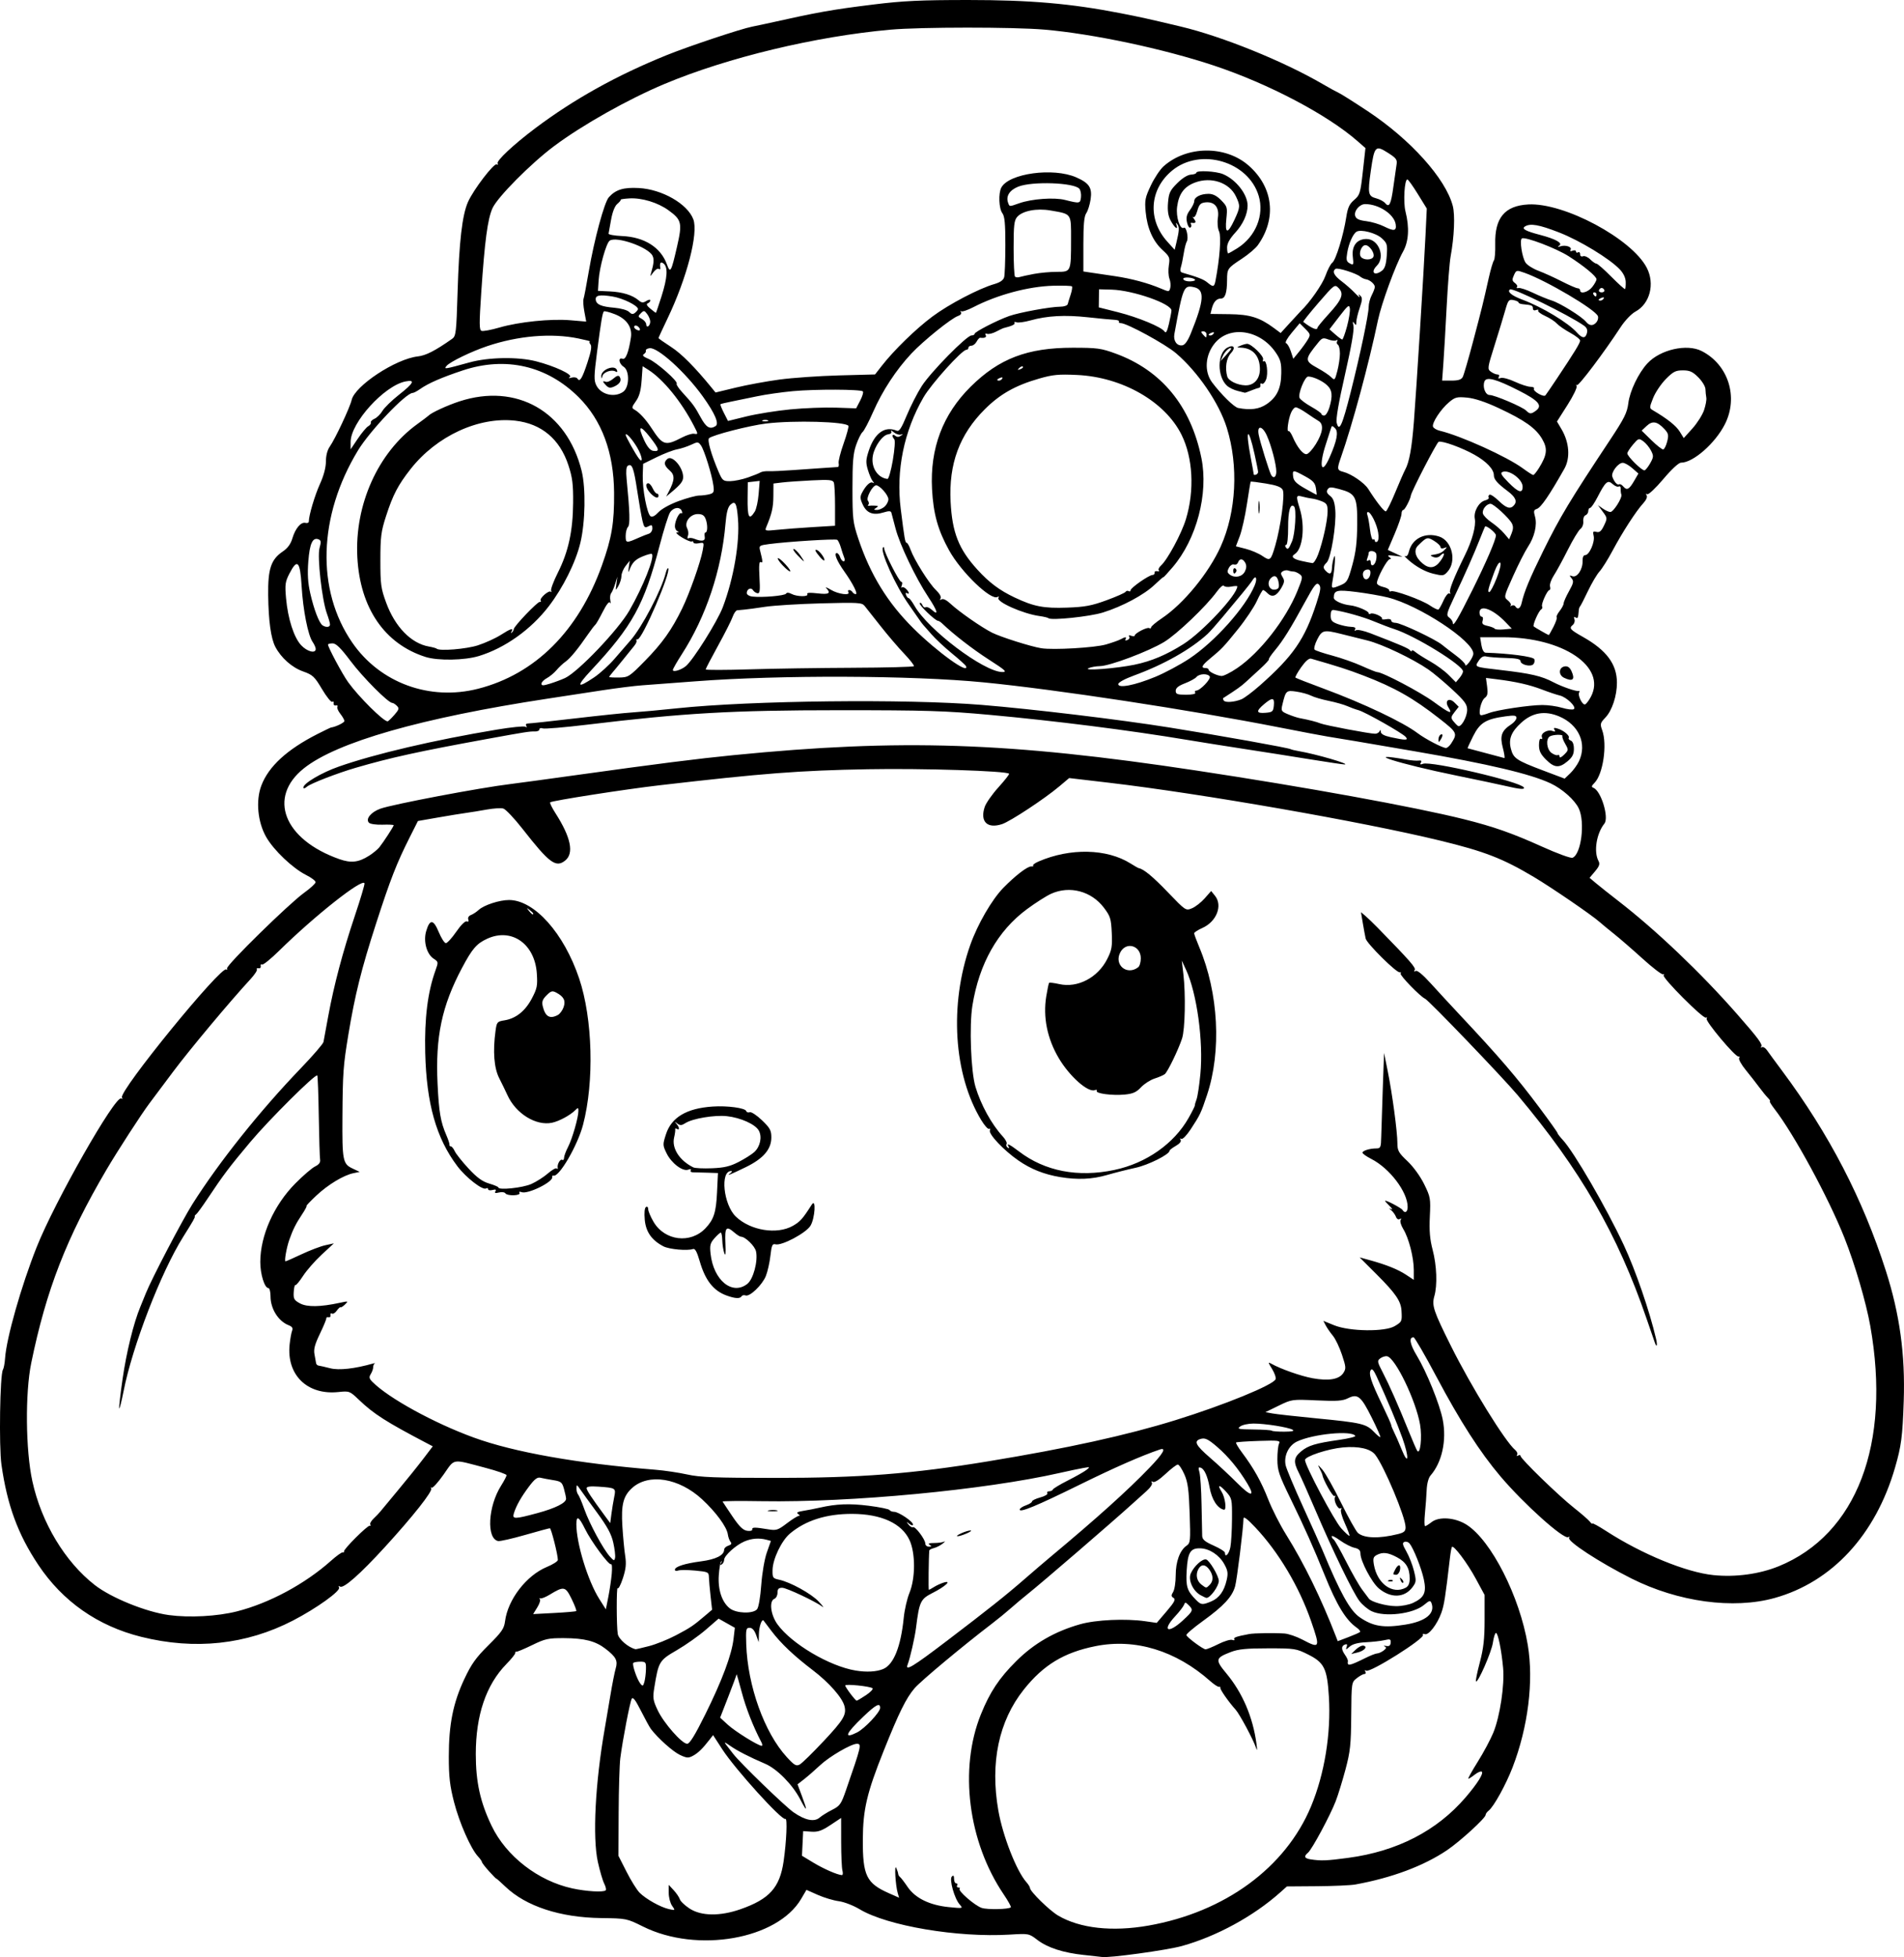<?xml version="1.0" encoding="UTF-8" standalone="no"?>
<!-- Created with Inkscape (http://www.inkscape.org/) -->

<svg
   width="245.437mm"
   height="252.23mm"
   viewBox="0 0 245.437 252.23"
   version="1.1"
   id="svg1"
   xml:space="preserve"
   xmlns="http://www.w3.org/2000/svg"
   xmlns:svg="http://www.w3.org/2000/svg"><defs
     id="defs1" /><g
     id="layer1"
     transform="translate(-567.489,178.024)"><path
       style="fill:#000000"
       d="m 707.282,73.935 c -2.736,-0.288 -4.738,-0.933 -6.081,-1.958 -1.075,-0.821 -1.095,-0.824 -3.551,-0.676 -6.723,0.406 -15.786,-1.126 -19.352,-3.27 -0.808,-0.486 -2.002,-0.946 -2.684,-1.035 -0.676,-0.088 -1.891,-0.452 -2.699,-0.81 l -1.47,-0.65 -0.676,1.154 c -3.063,5.227 -13.409,7.042 -20.385,3.576 -2.103,-1.045 -2.138,-1.052 -5.424,-1.096 -5.27,-0.07 -9.684,-1.521 -12.325,-4.051 -0.643,-0.616 -1.169,-1.081 -1.169,-1.032 0,0.048 -0.417,-0.374 -0.926,-0.937 -0.509,-0.564 -0.926,-1.105 -0.926,-1.202 0,-0.098 -0.232,-0.426 -0.515,-0.73 -0.925,-0.993 -2.396,-4.335 -3.082,-7 -0.539,-2.098 -0.672,-3.248 -0.673,-5.848 -0.001,-4.147 0.554,-6.927 2,-10.002 0.915,-1.947 1.493,-2.757 3.116,-4.366 1.705,-1.69 2.012,-2.134 2.133,-3.081 0.356,-2.798 2.751,-5.907 5.395,-7.003 0.778,-0.323 1.415,-0.729 1.415,-0.902 0,-0.673 -0.861,-4.085 -1.03,-4.085 -0.099,0 -1.544,0.391 -3.212,0.869 -1.668,0.478 -3.225,0.829 -3.459,0.781 -1.528,-0.313 -1.306,-4.464 0.381,-7.135 0.389,-0.616 0.707,-1.224 0.707,-1.352 0,-0.128 -1.22,-0.555 -2.712,-0.948 -4.438,-1.17 -3.913,-1.255 -5.415,0.877 -0.725,1.03 -1.415,1.785 -1.533,1.678 -0.118,-0.107 -0.141,-0.065 -0.051,0.093 0.206,0.362 -2.334,3.578 -5.947,7.531 -3.217,3.52 -5.354,5.406 -5.808,5.126 -0.193,-0.119 -0.241,-0.079 -0.127,0.106 0.262,0.424 -2.902,2.697 -5.943,4.269 -6.013,3.11 -12.645,3.821 -19.56,2.098 -5.601,-1.396 -10.122,-4.557 -13.269,-9.278 -2.631,-3.946 -4.007,-7.689 -4.747,-12.909 -0.335,-2.36 -0.192,-11.615 0.188,-12.23 0.111,-0.179 0.236,-0.845 0.278,-1.478 0.172,-2.596 2.088,-9.333 4.08,-14.346 2.329,-5.861 10.148,-19.6 10.893,-19.14 0.158,0.098 0.199,0.045 0.096,-0.122 -0.47,-0.76 12.858,-17.105 13.457,-16.505 0.099,0.099 0.141,0.033 0.092,-0.146 -0.11,-0.408 7.985,-8.341 9.947,-9.748 0.797,-0.571 1.454,-1.179 1.461,-1.351 0.007,-0.172 -0.53,-0.583 -1.193,-0.914 -1.745,-0.872 -4.191,-3.192 -5.173,-4.909 -1.101,-1.924 -1.361,-4.692 -0.624,-6.634 0.938,-2.47 3.308,-4.646 7.239,-6.643 0.89,-0.452 1.675,-0.829 1.745,-0.838 0.581,-0.071 1.722,-0.624 1.722,-0.835 0,-0.145 -0.236,-0.564 -0.526,-0.931 -0.289,-0.367 -0.459,-0.776 -0.377,-0.908 0.082,-0.132 -0.009,-0.207 -0.202,-0.167 -0.193,0.04 -0.318,-0.085 -0.278,-0.278 0.04,-0.193 -0.042,-0.279 -0.183,-0.192 -0.141,0.087 -0.735,-0.649 -1.321,-1.635 -0.967,-1.628 -1.193,-1.838 -2.457,-2.287 -1.42,-0.504 -2.815,-1.743 -3.559,-3.162 -0.568,-1.082 -0.881,-3.339 -0.922,-6.661 -0.043,-3.384 0.367,-4.609 1.882,-5.628 0.624,-0.42 1.022,-0.962 1.235,-1.684 0.381,-1.291 1.11,-2.153 1.692,-2.001 0.236,0.062 0.43,-0.02 0.43,-0.182 0.002,-0.792 0.774,-3.383 1.448,-4.865 0.479,-1.052 0.756,-2.103 0.756,-2.87 0,-0.754 0.186,-1.474 0.495,-1.912 0.69,-0.979 2.605,-5.058 2.82,-6.005 0.416,-1.834 5.673,-5.299 8.529,-5.62 1.048,-0.118 2.244,-0.731 4.428,-2.269 0.491,-0.346 0.542,-0.78 0.701,-6.026 0.198,-6.508 0.591,-9.915 1.339,-11.606 0.706,-1.594 3.367,-5.069 3.716,-4.853 0.153,0.095 0.201,0.047 0.106,-0.107 -0.204,-0.33 2.045,-2.437 4.845,-4.541 4.998,-3.756 10.513,-6.823 16.942,-9.424 2.805,-1.135 9.569,-3.391 10.999,-3.668 0.426,-0.083 1.251,-0.257 1.833,-0.387 6.687,-1.495 8.412,-1.804 13.851,-2.475 3.804,-0.47 6.069,-0.577 12.211,-0.577 7.967,0 13.194,0.452 19.579,1.695 2.618,0.509 3.577,0.722 7.822,1.732 5.338,1.271 13.222,4.465 18.24,7.389 0.873,0.509 1.826,1.031 2.117,1.161 0.291,0.13 1.958,1.182 3.704,2.338 5.534,3.664 10.058,8.696 10.98,12.214 0.31,1.182 0.192,3.968 -0.276,6.514 -0.134,0.728 -0.363,3.645 -0.511,6.482 -0.147,2.838 -0.339,6.142 -0.426,7.342 l -0.158,2.183 h 1.205 c 0.877,0 1.272,-0.126 1.452,-0.463 0.136,-0.255 0.75,-2.368 1.364,-4.696 1.152,-4.365 1.24,-4.721 1.99,-8.07 0.244,-1.091 0.542,-2.105 0.661,-2.253 0.119,-0.148 0.197,-1.1 0.173,-2.117 -0.078,-3.373 1.227,-4.938 4.257,-5.104 4.604,-0.253 13.339,4.414 15.277,8.162 1.071,2.071 0.407,4.638 -1.461,5.649 -0.52,0.282 -1.352,1.152 -1.896,1.984 -2.164,3.308 -5.455,7.671 -5.652,7.493 -0.115,-0.104 -0.13,-0.05 -0.033,0.119 0.097,0.17 -0.433,1.267 -1.179,2.439 l -1.356,2.13 0.591,1 c 1.007,1.706 1.148,3.699 0.36,5.092 -1.943,3.436 -3.02,5.006 -3.549,5.173 -0.392,0.124 -0.432,0.29 -0.236,0.971 0.308,1.074 -0.052,2.624 -0.91,3.921 -0.374,0.565 -1.23,2.251 -1.901,3.745 -1.217,2.709 -1.219,2.718 -0.678,3.156 0.298,0.242 0.458,0.533 0.356,0.647 -0.103,0.114 -0.047,0.127 0.125,0.029 0.172,-0.098 0.387,-0.058 0.479,0.09 0.298,0.482 0.651,0.284 0.816,-0.459 0.318,-1.424 1.038,-3.156 2.777,-6.685 2.164,-4.389 3.415,-6.468 8.597,-14.284 1.859,-2.804 2.22,-3.529 2.374,-4.763 0.194,-1.562 1.309,-3.885 2.46,-5.127 1.653,-1.782 5.094,-2.561 7.003,-1.584 3.428,1.755 4.752,5.934 2.986,9.423 -1.251,2.47 -4.092,4.96 -5.659,4.96 -0.298,0 -1.218,0.852 -2.285,2.117 -0.982,1.164 -1.912,2.039 -2.067,1.943 -0.171,-0.106 -0.202,-0.046 -0.078,0.154 0.121,0.196 -0.061,0.61 -0.452,1.033 -0.896,0.967 -2.672,3.713 -3.954,6.117 -0.586,1.099 -1.338,2.295 -1.67,2.659 -0.332,0.364 -1.001,1.495 -1.487,2.514 -0.485,1.019 -0.944,1.912 -1.019,1.984 -0.075,0.073 -0.149,0.281 -0.163,0.463 -0.083,1.04 -0.127,1.142 -0.415,0.964 -0.205,-0.127 -0.255,-0.05 -0.148,0.23 0.089,0.232 -0.009,0.562 -0.217,0.735 -0.509,0.422 -0.36,0.597 1.317,1.543 3.032,1.711 4.367,3.504 4.378,5.878 0.008,1.693 -0.624,3.612 -1.486,4.513 -0.672,0.702 -0.704,0.829 -0.412,1.637 0.671,1.855 0.107,5.678 -1,6.786 -0.392,0.392 -0.419,0.523 -0.13,0.634 0.976,0.375 2.035,3.83 1.412,4.608 -1.027,1.283 -1.397,3.627 -0.76,4.816 0.207,0.386 0.11,0.675 -0.444,1.334 l -0.708,0.841 0.833,0.699 c 0.458,0.385 1.756,1.414 2.884,2.287 4.88,3.777 10.638,9.261 15.283,14.558 2.799,3.192 3.362,3.958 3.113,4.233 -0.105,0.116 -0.064,0.139 0.092,0.05 0.155,-0.088 0.453,0.085 0.661,0.384 0.208,0.3 1.1,1.514 1.982,2.698 6.04,8.113 10.373,16.469 13.344,25.732 1.789,5.579 2.508,10.809 2.306,16.781 -0.156,4.606 -0.311,5.793 -1.122,8.592 -2.511,8.664 -8.117,14.733 -15.515,16.795 -5.331,1.486 -12.441,0.517 -18.475,-2.517 -4.092,-2.057 -8.291,-4.797 -8.021,-5.234 0.091,-0.147 0.038,-0.188 -0.116,-0.093 -0.567,0.35 -5.705,-4.254 -8.735,-7.828 -2.652,-3.128 -5.205,-7.103 -8.276,-12.886 -1.473,-2.773 -2.79,-5.042 -2.928,-5.042 -0.629,0 -0.469,0.905 0.418,2.365 1.254,2.065 2.951,6.249 3.344,8.248 0.527,2.681 -0.093,5.514 -1.579,7.21 -0.256,0.293 -0.456,1.046 -0.491,1.852 -0.032,0.747 -0.132,2.103 -0.222,3.012 -0.09,0.91 -0.082,1.654 0.017,1.654 0.099,0 0.477,-0.233 0.839,-0.518 0.959,-0.754 3.044,-0.599 4.515,0.337 3.169,2.016 6.848,9.252 7.887,15.509 0.775,4.665 0.037,10.575 -1.968,15.775 -0.863,2.239 -2.433,5.073 -3.085,5.571 -0.211,0.162 -0.385,0.407 -0.385,0.545 0,0.399 -3.285,3.403 -4.958,4.534 -3.008,2.033 -7.132,3.577 -11.843,4.432 -0.582,0.106 -2.803,0.205 -4.936,0.221 l -3.877,0.029 -0.883,0.787 c -3.434,3.059 -8.182,5.646 -12.643,6.888 -1.955,0.545 -9.571,1.586 -10.337,1.413 -0.073,-0.016 -1.079,-0.129 -2.236,-0.251 z m 8.247,-3.795 c 9.854,-1.734 17.675,-7.468 20.964,-15.368 1.738,-4.176 2.587,-9.393 2.298,-14.126 -0.222,-3.637 -0.599,-4.403 -2.681,-5.444 -1.529,-0.764 -1.72,-0.794 -5.159,-0.794 -2.808,0 -3.836,0.102 -4.808,0.477 -1.993,0.769 -2.038,0.988 -0.564,2.759 2.076,2.495 3.416,5.628 3.878,9.067 0.114,0.847 0.094,0.99 -0.068,0.496 -0.332,-1.016 -2.1,-4.316 -2.621,-4.894 -0.893,-0.991 -2.032,-2.618 -1.968,-2.812 0.036,-0.109 -0.039,-0.169 -0.166,-0.132 -0.127,0.036 -0.634,-0.291 -1.126,-0.728 -4.448,-3.946 -9.681,-5.541 -14.805,-4.514 -4.067,0.815 -6.716,2.421 -9.248,5.607 -3.222,4.054 -4.351,9.422 -3.276,15.57 0.577,3.297 2.342,7.807 3.618,9.242 0.255,0.286 0.463,0.623 0.463,0.747 0,0.443 2.515,2.905 3.642,3.565 2.808,1.645 6.961,2.103 11.629,1.282 z m -52.582,-2.111 c 3.719,-1.299 5.056,-2.781 5.55,-6.149 0.374,-2.552 0.507,-5.655 0.234,-5.486 -0.43,0.266 -6.474,-6.402 -8.146,-8.987 l -1.176,-1.817 -0.486,0.627 c -0.882,1.137 -1.456,1.69 -2.125,2.048 -0.571,0.306 -0.8,0.288 -1.682,-0.131 -0.898,-0.426 -2.817,-2.144 -3.72,-3.331 -0.171,-0.225 -0.749,-1.279 -1.285,-2.342 -0.702,-1.393 -1.034,-1.826 -1.188,-1.55 -0.231,0.413 -1.166,5.273 -1.473,7.652 -0.103,0.8 -0.199,3.959 -0.214,7.019 l -0.027,5.564 1.046,2.061 c 0.575,1.134 1.333,2.348 1.684,2.699 0.821,0.821 2.71,1.875 3.78,2.11 0.832,0.183 0.834,0.18 0.404,-0.433 -0.238,-0.339 -0.432,-1.084 -0.432,-1.655 v -1.038 l 0.641,0.692 c 0.353,0.38 0.709,0.907 0.793,1.169 0.083,0.263 0.652,0.802 1.264,1.199 1.498,0.972 3.92,1.001 6.558,0.08 z m 34.845,-0.243 c 0.068,-0.068 -0.348,-0.819 -0.923,-1.67 -4.587,-6.776 -5.778,-16.17 -2.939,-23.193 1.167,-2.887 2.35,-4.67 4.557,-6.866 2.297,-2.286 4.975,-3.83 8.25,-4.756 2.025,-0.573 5.839,-0.748 8.372,-0.385 l 1.488,0.213 1.273,-1.49 c 1.019,-1.193 1.197,-1.537 0.893,-1.727 -0.311,-0.194 -0.32,-0.333 -0.049,-0.77 0.182,-0.294 0.331,-1.261 0.331,-2.151 0,-1.756 0.53,-3.202 1.394,-3.808 0.501,-0.351 0.524,-0.589 0.403,-4.16 -0.105,-3.079 -0.232,-4.022 -0.684,-5.042 -0.305,-0.69 -0.686,-1.255 -0.846,-1.255 -0.16,0 -0.875,0.546 -1.589,1.214 -0.793,0.741 -1.423,1.138 -1.617,1.017 -0.201,-0.124 -0.25,-0.085 -0.132,0.105 0.107,0.172 -0.188,0.634 -0.687,1.076 -0.48,0.426 -1.31,1.171 -1.844,1.657 -2.467,2.244 -11.647,10.156 -13.458,11.599 -0.639,0.509 -1.624,1.337 -2.188,1.838 -0.564,0.502 -1.656,1.395 -2.427,1.984 -3.861,2.954 -9.184,7.396 -9.99,8.338 -1.09,1.274 -2.016,3.15 -3.987,8.08 -2.153,5.385 -2.661,7.541 -2.681,11.377 -0.024,4.693 0.454,5.676 3.388,6.97 l 1.287,0.568 -0.175,-0.594 c -0.293,-0.993 -0.459,-3.841 -0.189,-3.24 0.131,0.291 0.242,0.635 0.248,0.764 0.006,0.129 0.11,0.308 0.232,0.397 0.122,0.089 0.564,0.667 0.983,1.284 0.981,1.446 2.843,2.356 5.323,2.601 1.828,0.181 1.846,0.176 1.388,-0.337 -0.673,-0.753 -1.371,-3.244 -1.011,-3.604 0.203,-0.203 0.285,-0.118 0.285,0.297 0,0.32 0.126,0.582 0.28,0.582 0.154,0 0.207,0.119 0.117,0.265 -0.09,0.146 -0.018,0.265 0.161,0.265 0.178,0 0.25,0.074 0.16,0.164 -0.257,0.257 1.97,2.185 2.854,2.472 0.751,0.244 3.486,0.184 3.751,-0.081 z m -52.225,-2.191 c 0.091,-0.091 0.006,-0.478 -0.19,-0.86 -0.196,-0.382 -0.565,-1.639 -0.821,-2.795 -0.702,-3.172 -0.336,-10.225 0.893,-17.214 0.154,-0.873 0.476,-2.778 0.718,-4.233 0.241,-1.455 0.551,-3.024 0.689,-3.487 0.298,-1.003 0.048,-1.49 -1.305,-2.535 -1.297,-1.002 -2.708,-1.365 -5.352,-1.377 -2.032,-0.009 -2.428,0.077 -4.101,0.892 -1.019,0.496 -1.941,0.883 -2.051,0.86 -0.109,-0.024 -0.171,0.047 -0.137,0.156 0.034,0.109 -0.478,0.75 -1.138,1.425 -2.621,2.68 -3.951,6.587 -3.951,11.606 0,3.596 0.569,6.181 2.033,9.238 1.881,3.929 5.997,7.118 10.422,8.078 1.812,0.393 4.018,0.519 4.292,0.245 z m 30.516,-2.546 c -0.088,-0.327 -0.161,-1.987 -0.163,-3.689 l -0.004,-3.094 -1.389,0.922 c -1.102,0.731 -1.608,0.907 -2.447,0.849 l -1.058,-0.073 -0.077,1.587 -0.077,1.587 1.462,0.886 c 1.328,0.805 3.101,1.579 3.684,1.609 0.126,0.006 0.158,-0.256 0.07,-0.584 z m 65.201,-1.639 c 6.3,-0.839 11.442,-3.489 15.136,-7.802 1.536,-1.793 2.368,-3.126 2.067,-3.312 -0.123,-0.076 -0.524,0.098 -0.892,0.387 -0.367,0.289 -0.739,0.526 -0.827,0.526 -0.087,0 0.458,-0.982 1.211,-2.183 0.753,-1.201 1.66,-2.897 2.015,-3.77 0.851,-2.09 1.46,-6.138 1.254,-8.334 -0.22,-2.352 -0.659,-4.498 -0.92,-4.498 -0.119,0 -0.297,0.566 -0.397,1.257 -0.173,1.2 -1.939,5.238 -2.184,4.993 -0.065,-0.065 0.16,-1.17 0.499,-2.456 0.481,-1.825 0.616,-3.035 0.616,-5.514 v -3.175 l -1.146,-2.117 c -1.081,-1.997 -2.826,-4.321 -3.062,-4.079 -0.059,0.061 -0.177,0.706 -0.261,1.433 -0.584,5.021 -0.743,6.038 -1.097,7.041 -0.53,1.502 -1.658,2.958 -2.147,2.77 -0.211,-0.081 -0.315,-0.036 -0.231,0.1 0.276,0.446 -6.824,4.917 -7.32,4.61 -0.179,-0.111 -0.221,-0.062 -0.106,0.123 0.104,0.168 0.052,0.305 -0.116,0.305 -0.168,0 -0.612,0.242 -0.988,0.538 -0.682,0.536 -0.684,0.548 -0.718,4.829 -0.03,3.743 -0.125,4.629 -0.741,6.937 -0.388,1.455 -0.955,3.294 -1.26,4.086 -0.705,1.835 -3.061,6.216 -3.569,6.637 -0.576,0.478 -0.473,0.738 0.34,0.861 1.364,0.207 2.05,0.179 4.844,-0.193 z m -66.523,-6.192 c 0.989,-0.496 1.158,-0.733 1.762,-2.477 2.008,-5.798 2.063,-6.029 1.42,-6.029 -0.723,0 -3.521,1.626 -4.71,2.738 -0.675,0.631 -1.612,1.449 -2.082,1.816 l -0.855,0.669 0.561,1.5 c 0.759,2.029 0.687,2.166 -0.222,0.421 -0.982,-1.884 -2.98,-3.912 -4.498,-4.564 -2.086,-0.895 -3.611,-1.678 -4.537,-2.327 -0.725,-0.509 -0.821,-0.532 -0.5,-0.119 0.218,0.281 0.63,0.812 0.915,1.18 0.934,1.207 6.67,6.755 7.78,7.524 1.483,1.027 2.662,1.266 3.344,0.675 0.291,-0.252 1.021,-0.705 1.623,-1.007 z m -1.115,-8.833 c 2.582,-2.756 2.979,-3.42 2.702,-4.522 -0.275,-1.095 -1.987,-3.041 -4.078,-4.633 -2.448,-1.865 -4.132,-3.461 -5.347,-5.071 -0.495,-0.655 -0.942,-1.247 -0.995,-1.315 -0.223,-0.291 -0.59,0.734 -0.612,1.712 l -0.024,1.058 -0.334,-0.926 c -0.223,-0.619 -0.502,-0.926 -0.84,-0.926 -0.461,0 -0.499,0.185 -0.435,2.117 0.181,5.385 2.344,11.405 5.229,14.547 0.974,1.061 1.212,1.198 1.662,0.957 0.289,-0.155 1.671,-1.504 3.07,-2.998 z m -8.008,0.127 c -1.065,-2.033 -1.987,-4.38 -2.538,-6.465 -0.359,-1.356 -0.658,-2.384 -0.665,-2.285 -0.007,0.099 -0.486,1.395 -1.065,2.88 l -1.052,2.7 0.986,0.908 c 0.925,0.852 3.911,2.711 4.369,2.72 0.114,0.002 0.099,-0.204 -0.035,-0.459 z m -7.224,-3.612 c 2.162,-4.363 3.391,-7.646 3.633,-9.709 l 0.168,-1.432 -1.047,-0.589 -1.047,-0.589 -1.643,1.423 c -0.904,0.783 -2.584,1.97 -3.733,2.637 -2.288,1.329 -2.362,1.453 -2.917,4.86 -0.211,1.295 -0.162,1.612 0.442,2.889 0.784,1.656 3.125,4.319 3.798,4.319 0.326,0 1.003,-1.099 2.347,-3.811 z m 19.549,2.351 c 0.984,-0.491 2.98,-2.611 2.98,-3.164 0,-0.712 -0.533,-0.437 -2.161,1.117 -2.306,2.2 -2.601,2.937 -0.819,2.048 z m 1.145,-4.8 c 0.585,-0.387 0.969,-0.789 0.854,-0.894 -0.287,-0.261 -3.516,-0.591 -3.516,-0.359 0,0.229 1.302,1.956 1.474,1.956 0.069,0 0.603,-0.317 1.188,-0.704 z m -28.353,-3.331 c 0.024,-0.919 -0.029,-0.992 -0.723,-0.992 -0.412,0 -0.82,0.07 -0.906,0.156 -0.193,0.193 0.486,2.169 0.927,2.7 0.275,0.332 0.349,0.296 0.499,-0.242 0.097,-0.347 0.189,-1.077 0.203,-1.623 z m 30.577,-0.045 c 1.356,-0.567 2.28,-2.872 2.657,-6.629 0.102,-1.015 0.431,-2.444 0.731,-3.175 0.781,-1.902 0.788,-5.122 0.016,-6.8 -0.999,-2.171 -3.652,-3.383 -7.416,-3.39 -3.312,-0.005 -5.987,0.843 -8.003,2.54 -1.082,0.91 -2.215,3.277 -2.242,4.683 -0.019,1.007 0.036,1.09 0.83,1.257 1.452,0.305 4.18,1.809 5.126,2.827 0.496,0.534 0.721,0.835 0.499,0.669 -0.938,-0.702 -4.657,-2.453 -5.212,-2.453 -0.459,0 -0.603,0.151 -0.603,0.633 0,0.348 -0.179,0.702 -0.397,0.785 -0.71,0.272 -0.495,2.071 0.394,3.298 1.814,2.504 6.678,5.381 10.057,5.948 1.413,0.237 2.7,0.167 3.563,-0.193 z m 8.178,-3.601 c 5.413,-4.12 7.699,-5.939 10.132,-8.061 1.001,-0.873 2.462,-2.123 3.247,-2.778 5.962,-4.972 9.976,-8.584 12.781,-11.503 1.771,-1.842 2.227,-2.652 1.323,-2.346 -2.347,0.794 -5.813,2.314 -10.255,4.499 -5.637,2.773 -7.803,3.672 -7.803,3.239 0,-0.146 0.357,-0.39 0.794,-0.542 0.437,-0.152 0.794,-0.38 0.794,-0.505 0,-0.126 0.48,-0.358 1.066,-0.516 0.586,-0.158 0.996,-0.401 0.91,-0.539 -0.086,-0.139 0.02,-0.252 0.235,-0.252 0.215,0 0.43,-0.104 0.479,-0.232 0.049,-0.128 0.922,-0.654 1.94,-1.169 1.019,-0.515 2.09,-1.123 2.381,-1.351 0.502,-0.393 0.482,-0.406 -0.397,-0.254 -0.509,0.088 -1.892,0.379 -3.074,0.646 -9.644,2.184 -26.897,3.82 -38.324,3.634 -2.843,-0.046 -5.14,-0.025 -5.103,0.048 0.036,0.073 0.602,0.926 1.257,1.897 0.887,1.314 1.372,1.792 1.902,1.87 0.411,0.061 0.69,-0.014 0.661,-0.177 -0.053,-0.299 0.325,-0.299 2.107,-0.005 0.992,0.164 1.222,0.088 2.353,-0.776 0.69,-0.527 1.386,-0.959 1.547,-0.962 0.161,-0.002 0.122,-0.112 -0.086,-0.244 -0.276,-0.175 -0.098,-0.285 0.661,-0.406 0.572,-0.092 1.516,-0.275 2.098,-0.408 2.166,-0.494 3.861,-0.56 6.333,-0.249 1.397,0.176 2.604,0.424 2.683,0.551 0.079,0.127 0.346,0.231 0.595,0.231 0.571,0 2.427,1.246 2.427,1.629 0,0.178 -0.176,0.149 -0.463,-0.076 -0.419,-0.329 -0.429,-0.319 -0.102,0.097 0.198,0.253 0.453,0.403 0.566,0.333 0.272,-0.168 1.587,1.571 1.587,2.099 0,0.228 0.208,0.413 0.463,0.41 0.371,-0.003 0.39,-0.051 0.093,-0.238 -0.254,-0.161 -0.074,-0.234 0.578,-0.234 0.521,0 1.104,-0.08 1.296,-0.178 0.192,-0.098 0.11,0.014 -0.181,0.25 -0.291,0.235 -0.797,0.495 -1.124,0.577 -0.327,0.082 -0.602,0.226 -0.61,0.319 -0.079,0.896 -0.125,5.065 -0.056,5.065 0.05,0 0.354,-0.166 0.676,-0.369 0.322,-0.203 0.883,-0.458 1.245,-0.567 1.106,-0.332 0.2,0.509 -1.446,1.341 -1.549,0.783 -1.704,1.112 -2.127,4.49 -0.159,1.268 -0.762,3.903 -1.089,4.754 -0.339,0.883 0.677,0.268 5.028,-3.043 z m 1.885,-13.891 c 0.437,-0.2 0.972,-0.364 1.191,-0.365 0.218,-8.67e-4 -0.004,0.172 -0.493,0.385 -1.125,0.489 -1.768,0.47 -0.697,-0.02 z m -24.802,-2.956 c 0.329,-0.063 0.805,-0.061 1.058,0.005 0.253,0.066 -0.016,0.118 -0.598,0.115 -0.582,-0.003 -0.789,-0.057 -0.46,-0.12 z m 76.978,18.993 c 0.611,-0.302 1.266,-0.553 1.455,-0.558 0.189,-0.005 0.558,-0.171 0.821,-0.37 0.363,-0.275 0.394,-0.401 0.132,-0.524 -0.19,-0.089 -0.101,-0.119 0.197,-0.065 0.387,0.069 0.553,-0.053 0.581,-0.424 0.034,-0.454 -0.069,-0.496 -0.807,-0.325 -0.465,0.108 -1.539,0.229 -2.385,0.27 -1.035,0.05 -1.722,0.234 -2.095,0.562 -0.493,0.433 -0.537,0.437 -0.392,0.038 0.117,-0.32 0.053,-0.407 -0.22,-0.302 -0.492,0.189 -0.486,0.62 0.018,1.34 0.221,0.315 0.385,0.669 0.366,0.786 -0.118,0.696 0.157,0.645 2.329,-0.428 z m -1.302,-1.062 c 0.332,-0.32 0.775,-0.544 0.985,-0.497 0.587,0.129 0.094,0.68 -0.798,0.891 l -0.791,0.188 z m -91.129,-0.434 c 0.894,-0.23 2.454,-0.855 3.467,-1.389 1.896,-1 2.227,-1.223 3.77,-2.534 l 0.905,-0.77 -0.196,-1.744 c -0.108,-0.959 -0.204,-2.057 -0.214,-2.44 -0.017,-0.663 -0.102,-0.703 -1.784,-0.86 -0.971,-0.09 -1.954,-0.092 -2.184,-0.004 -0.23,0.088 -0.418,0.043 -0.418,-0.1 0,-0.403 1.265,-0.809 3.399,-1.09 1.906,-0.252 2.951,-0.785 2.951,-1.507 0,-0.186 0.244,-0.416 0.543,-0.51 0.383,-0.122 0.466,-0.265 0.282,-0.487 -0.144,-0.173 -0.302,-0.61 -0.351,-0.97 -0.13,-0.954 -1.534,-2.868 -3.311,-4.511 -2.982,-2.759 -6.892,-3.393 -9.027,-1.465 -1.141,1.031 -1.429,2.161 -1.256,4.924 0.087,1.382 0.251,3.109 0.365,3.836 0.159,1.017 0.09,1.681 -0.3,2.872 -0.279,0.852 -0.581,1.429 -0.671,1.282 -0.166,-0.268 -0.156,4.913 0.011,5.896 0.116,0.682 1.379,1.764 2.3,1.968 0.052,0.011 0.826,-0.167 1.72,-0.397 z m 73.413,-0.27 c 0.759,-0.378 1.563,-0.618 1.785,-0.532 0.223,0.086 0.339,0.048 0.257,-0.084 -0.136,-0.219 0.254,-0.357 1.899,-0.668 0.657,-0.124 3.158,-0.164 4.572,-0.072 0.509,0.033 1.549,0.387 2.31,0.788 2.265,1.191 2.319,1.077 1.128,-2.362 -1.549,-4.47 -4.201,-8.928 -7.202,-12.107 -1.051,-1.113 -1.517,-1.459 -1.521,-1.129 -0.017,1.227 -0.834,7.838 -1.078,8.723 -0.372,1.35 -1.48,2.545 -4.132,4.46 -1.227,0.886 -2.195,1.711 -2.151,1.835 0.113,0.321 2.141,1.821 2.475,1.83 0.153,0.004 0.9,-0.302 1.659,-0.68 z m 18.251,-1.553 c 0.084,-0.084 -0.113,-0.338 -0.438,-0.566 -1.395,-0.977 -2.562,-2.895 -4.137,-6.801 -1.402,-3.475 -2.602,-6.163 -4.394,-9.839 -1.484,-3.043 -1.678,-3.623 -1.683,-5.027 -0.004,-0.873 0.091,-1.789 0.212,-2.035 0.199,-0.408 -0.028,-0.439 -2.6,-0.357 -1.55,0.049 -2.871,0.143 -2.935,0.207 -0.065,0.064 0.276,0.642 0.756,1.283 1.53,2.042 2.486,3.75 3.391,6.061 0.485,1.237 1.513,3.261 2.285,4.498 2.324,3.722 4.543,8.256 6.442,13.164 l 0.231,0.597 1.359,-0.516 c 0.748,-0.284 1.428,-0.585 1.511,-0.669 z m -22.829,-1.497 c 1.327,-1.223 1.368,-1.333 0.737,-1.964 -0.395,-0.395 -0.466,-0.4 -0.595,-0.041 -0.081,0.224 -0.594,0.888 -1.139,1.476 -1.752,1.888 -0.942,2.318 0.998,0.53 z m 28.683,0.547 c 2.644,-0.429 3.867,-1.445 3.353,-2.785 -0.138,-0.359 -0.276,-0.324 -0.947,0.24 -1.392,1.171 -5.081,1.616 -6.767,0.816 -0.488,-0.231 -1.197,-0.827 -1.576,-1.324 -0.827,-1.085 -3.445,-6.489 -5.674,-11.714 -0.892,-2.091 -1.855,-4.259 -2.14,-4.818 -0.711,-1.393 -0.653,-1.935 0.287,-2.727 0.919,-0.774 1.866,-1.061 4.946,-1.5 1.199,-0.171 2.124,-0.4 2.057,-0.51 -0.455,-0.736 -5.43,-0.256 -7.51,0.724 -1.089,0.513 -1.734,1.86 -1.468,3.069 0.1,0.458 1.106,2.857 2.234,5.33 1.129,2.474 2.249,4.974 2.49,5.556 2.293,5.535 3.563,7.828 4.812,8.692 1.715,1.186 3.088,1.407 5.903,0.95 z m -150.63,-1.704 c 4.171,-1.056 8.773,-3.53 12.116,-6.512 0.715,-0.638 1.4,-1.131 1.521,-1.094 0.121,0.036 0.199,-0.023 0.172,-0.132 -0.069,-0.28 3.045,-3.381 3.31,-3.297 0.12,0.038 0.154,-0.035 0.075,-0.162 -0.079,-0.127 0.121,-0.479 0.443,-0.782 0.322,-0.303 0.71,-0.708 0.861,-0.9 0.151,-0.192 1.169,-1.421 2.263,-2.73 1.094,-1.31 2.551,-3.12 3.237,-4.022 l 1.248,-1.641 -0.601,-0.315 c -5.456,-2.861 -6.981,-3.833 -8.934,-5.697 -1.17,-1.117 -1.212,-1.132 -2.646,-0.984 -3.997,0.414 -6.684,-2.21 -6.27,-6.126 0.077,-0.728 0.221,-1.53 0.321,-1.782 0.131,-0.332 0.008,-0.526 -0.441,-0.7 -1.329,-0.513 -2.342,-2.121 -2.342,-3.719 0,-0.592 -0.125,-1.076 -0.278,-1.076 -0.491,0 -1.045,-1.789 -1.042,-3.365 0.007,-3.41 1.757,-7.327 4.52,-10.118 0.993,-1.003 2.138,-1.987 2.544,-2.186 0.505,-0.247 0.709,-0.525 0.647,-0.879 -0.05,-0.285 -0.127,-2.817 -0.171,-5.628 -0.044,-2.811 -0.132,-5.161 -0.194,-5.224 -0.24,-0.24 -6.201,5.685 -8.635,8.582 -2.677,3.187 -3.498,4.274 -5.515,7.309 -0.677,1.019 -1.339,1.925 -1.471,2.014 -0.132,0.089 -0.208,0.208 -0.168,0.265 0.069,0.098 -0.183,0.543 -1.499,2.64 -2.865,4.566 -6.539,14.08 -7.681,19.888 -0.251,1.275 -0.502,2.271 -0.558,2.215 -0.056,-0.056 0.136,-1.754 0.428,-3.773 0.506,-3.502 1.417,-7.211 2.287,-9.311 0.222,-0.535 0.546,-1.331 0.72,-1.767 0.731,-1.836 4.704,-9.432 6.019,-11.509 3.434,-5.424 8.668,-11.981 13.946,-17.472 1.567,-1.63 2.884,-3.157 2.928,-3.395 0.044,-0.237 0.321,-1.741 0.616,-3.342 0.742,-4.027 1.874,-8.294 3.431,-12.929 0.726,-2.163 1.285,-4.042 1.241,-4.174 -0.235,-0.705 -6.41,4.17 -10.985,8.671 -1.088,1.071 -2.088,1.879 -2.222,1.796 -0.134,-0.083 -0.211,0.007 -0.171,0.2 0.04,0.193 -0.085,0.318 -0.278,0.278 -0.193,-0.04 -0.289,0.026 -0.215,0.146 0.074,0.121 -0.299,0.689 -0.829,1.263 -2.624,2.839 -7.858,9.099 -9.96,11.911 -1.297,1.736 -2.673,3.573 -3.056,4.082 -1.036,1.376 -4.148,6.183 -5.567,8.599 -5.135,8.745 -7.738,15.436 -9.676,24.871 -0.797,3.877 -0.728,11.244 0.143,15.232 1.164,5.335 4.212,10.402 8.053,13.39 2.122,1.651 6.615,3.47 9.551,3.867 2.645,0.358 6.245,0.162 8.763,-0.475 z m 43.742,-0.043 c 0.065,-0.057 -0.205,-0.763 -0.6,-1.568 -0.798,-1.626 -0.985,-1.662 -2.825,-0.543 -0.509,0.31 -1.045,0.525 -1.191,0.477 -0.146,-0.048 -0.177,0.001 -0.07,0.108 0.107,0.107 -0.044,0.582 -0.337,1.056 l -0.532,0.861 2.718,-0.143 c 1.495,-0.079 2.771,-0.19 2.836,-0.247 z m 23.312,-0.238 c 0.197,-0.237 0.425,-1.565 0.536,-3.109 0.109,-1.529 0.421,-3.344 0.719,-4.193 l 0.527,-1.498 -0.567,-0.152 c -0.946,-0.254 -1.911,-0.179 -2.85,0.22 -1.105,0.47 -2.612,1.836 -2.612,2.368 0,0.218 -0.137,0.481 -0.305,0.585 -0.205,0.127 -0.235,0.067 -0.09,-0.183 0.119,-0.204 0.126,-0.291 0.017,-0.193 -0.109,0.098 -0.249,0.896 -0.31,1.774 -0.13,1.869 0.402,3.473 1.416,4.271 0.838,0.659 3.008,0.727 3.519,0.111 z m -18.737,-4.539 c 0.068,-0.759 0.033,-1.324 -0.078,-1.256 -0.283,0.175 -2.557,-2.905 -3.379,-4.574 -0.776,-1.578 -1.103,-1.75 -1.103,-0.584 0,2.476 1.487,7.316 2.963,9.646 l 0.838,1.323 0.317,-1.587 c 0.174,-0.873 0.373,-2.209 0.441,-2.968 z m 103.304,3.722 c 1.449,-0.687 1.742,-1.333 1.38,-3.031 -0.307,-1.439 -1.334,-4.013 -1.848,-4.633 -0.153,-0.184 -0.446,-0.271 -0.651,-0.192 -0.3,0.115 -0.251,0.357 0.255,1.241 0.345,0.604 0.783,1.724 0.972,2.489 0.319,1.288 0.304,1.444 -0.196,2.114 -1.032,1.382 -2.798,1.441 -4.34,0.144 -0.906,-0.762 -2.364,-3.531 -2.364,-4.488 -1.5e-4,-0.42 -0.209,-0.62 -0.779,-0.745 -0.428,-0.094 -1.262,-0.521 -1.852,-0.949 -0.591,-0.428 -1.074,-0.665 -1.074,-0.527 0,0.138 0.111,0.319 0.246,0.403 0.135,0.084 0.864,1.371 1.619,2.86 0.755,1.489 1.687,3.118 2.069,3.618 0.383,0.501 0.767,1.014 0.855,1.142 0.295,0.431 2.215,0.967 3.505,0.979 0.706,0.006 1.697,-0.185 2.203,-0.425 z m -26.021,-0.189 c 1.021,-0.426 1.666,-1.325 1.991,-2.773 0.195,-0.869 0.139,-1.225 -0.326,-2.053 -0.651,-1.161 -1.905,-1.982 -3.079,-2.015 -1.272,-0.036 -1.617,0.52 -1.753,2.831 -0.126,2.131 0.044,2.658 1.246,3.86 0.608,0.608 0.792,0.623 1.921,0.151 z m -1.385,-0.805 c -0.979,-0.543 -1.619,-1.962 -1.258,-2.792 0.402,-0.926 1.47,-1.907 1.969,-1.811 0.427,0.083 1.646,2.136 1.646,2.771 0,0.675 -1.1,2.19 -1.587,2.186 -0.073,-5.29e-4 -0.419,-0.16 -0.769,-0.354 z m 1.185,-1.329 c 0.492,-0.492 0.48,-1.211 -0.034,-1.944 -0.507,-0.724 -1.068,-0.754 -1.432,-0.075 -0.377,0.704 -0.209,1.528 0.405,1.992 0.638,0.483 0.606,0.482 1.061,0.027 z m 25.266,0.369 c 0.353,-0.189 0.512,-0.555 0.512,-1.178 0,-1.345 -0.461,-2.117 -1.639,-2.746 -1.175,-0.627 -1.845,-0.7 -2.621,-0.285 -0.43,0.23 -0.491,0.45 -0.35,1.257 0.428,2.444 2.398,3.863 4.098,2.953 z m -0.662,-0.971 c -0.144,-0.377 -0.113,-0.407 0.148,-0.148 0.181,0.179 0.262,0.393 0.181,0.474 -0.082,0.081 -0.229,-0.065 -0.329,-0.326 z m -1.522,0.006 c 0.191,-0.076 0.419,-0.067 0.507,0.021 0.088,0.088 -0.068,0.15 -0.347,0.139 -0.308,-0.013 -0.371,-0.075 -0.16,-0.16 z m 0.579,-0.807 c 0,-0.058 0.123,-0.336 0.274,-0.617 0.378,-0.706 0.736,-0.643 0.593,0.106 -0.065,0.34 -0.287,0.617 -0.492,0.617 -0.206,0 -0.374,-0.048 -0.374,-0.106 z m 49.669,-0.984 c 10.071,-4.106 14.52,-15.759 11.824,-30.965 -0.54,-3.045 -1.991,-7.993 -3.338,-11.381 -2.055,-5.169 -6.489,-13.337 -9.014,-16.603 -0.422,-0.546 -0.689,-0.992 -0.593,-0.992 0.095,0 -0.015,-0.189 -0.246,-0.42 -0.231,-0.231 -0.741,-0.856 -1.134,-1.389 -0.393,-0.533 -1.174,-1.532 -1.735,-2.22 -0.561,-0.688 -0.943,-1.375 -0.849,-1.528 0.094,-0.153 0.057,-0.245 -0.083,-0.205 -0.379,0.109 -4.308,-4.568 -4.109,-4.891 0.094,-0.153 0.056,-0.206 -0.086,-0.119 -0.336,0.208 -5.727,-5.199 -5.455,-5.471 0.114,-0.114 0.071,-0.168 -0.095,-0.119 -0.166,0.049 -1.357,-0.868 -2.646,-2.037 -1.289,-1.169 -2.937,-2.598 -3.663,-3.175 -0.726,-0.577 -1.551,-1.257 -1.834,-1.511 -0.978,-0.878 -6.183,-4.441 -8.521,-5.832 -3.983,-2.371 -6.332,-3.281 -12.072,-4.676 -10.017,-2.434 -30.763,-6.057 -42.717,-7.459 l -5.08,-0.596 -1.27,1.071 c -1.898,1.6 -6.319,4.514 -7.379,4.863 -1.909,0.63 -2.867,-0.313 -2.242,-2.207 0.164,-0.498 0.964,-1.64 1.778,-2.539 0.813,-0.899 1.428,-1.685 1.367,-1.746 -0.366,-0.366 -11.127,-0.709 -18.209,-0.58 -8.797,0.16 -13.494,0.522 -26.855,2.069 -4.424,0.512 -13.882,1.988 -14.093,2.2 -0.072,0.072 0.235,0.7 0.682,1.397 2.003,3.126 2.42,5.186 1.237,6.117 -1.191,0.937 -2.04,0.305 -5.45,-4.059 -1.076,-1.377 -2.206,-2.573 -2.511,-2.658 -0.306,-0.085 -1.274,-0.025 -2.152,0.135 -0.878,0.159 -2.056,0.351 -2.619,0.426 -0.563,0.075 -2.195,0.341 -3.628,0.591 l -2.605,0.454 -1.066,2.115 c -1.674,3.321 -2.496,5.429 -4.333,11.111 -1.89,5.847 -2.719,9.169 -3.568,14.302 -0.662,3.998 -0.726,4.893 -0.765,10.635 -0.038,5.557 0.053,6.029 1.272,6.607 l 0.953,0.452 -0.801,0.164 c -1.275,0.261 -3.298,1.484 -4.807,2.906 -0.766,0.722 -1.326,1.313 -1.244,1.313 0.082,0 -0.188,0.506 -0.599,1.124 -0.782,1.176 -1.152,1.914 -1.621,3.241 -0.355,1.004 -0.668,2.778 -0.491,2.778 0.074,0 1.01,-0.412 2.08,-0.916 1.07,-0.504 2.443,-1.025 3.05,-1.158 l 1.104,-0.242 -1.566,1.45 c -0.861,0.798 -1.941,2.029 -2.4,2.737 -0.459,0.708 -0.906,1.243 -0.993,1.19 -0.088,-0.053 -0.185,0.351 -0.217,0.898 -0.051,0.879 0.044,1.049 0.813,1.463 0.912,0.491 2.635,0.464 5.142,-0.081 1.083,-0.235 1.113,-0.226 0.661,0.215 -0.261,0.254 -0.523,0.418 -0.583,0.365 -0.06,-0.053 -0.276,0.143 -0.481,0.435 -0.205,0.293 -0.486,0.462 -0.626,0.376 -0.139,-0.086 -0.22,0.001 -0.18,0.194 0.04,0.193 -0.076,0.321 -0.258,0.284 -0.182,-0.036 -0.311,0.023 -0.288,0.132 0.024,0.109 -0.347,1.006 -0.823,1.993 -0.66,1.368 -0.826,1.996 -0.7,2.646 0.091,0.468 0.183,0.981 0.205,1.138 0.022,0.158 0.169,0.301 0.326,0.319 0.158,0.018 0.832,0.172 1.498,0.343 1.125,0.289 3.151,0.063 5.536,-0.616 0.218,-0.062 0.308,-0.063 0.198,-0.002 -0.109,0.061 -0.198,0.281 -0.198,0.489 0,0.208 -0.138,0.6 -0.307,0.87 -0.249,0.398 -0.211,0.588 0.198,1.003 2.058,2.085 7.928,5.311 13.073,7.185 5.193,1.892 13.409,3.347 23.416,4.149 1.164,0.093 3.01,0.368 4.101,0.609 1.643,0.364 3.598,0.44 11.377,0.442 10.889,0.003 17.562,-0.516 27.384,-2.13 10.251,-1.684 17.916,-3.369 24.209,-5.322 6.259,-1.942 12.596,-4.533 12.877,-5.266 0.076,-0.199 -0.128,-0.793 -0.453,-1.32 -0.533,-0.862 -0.542,-0.93 -0.092,-0.675 1.2,0.68 3.812,1.597 5.334,1.873 2.061,0.374 3.402,0.144 3.938,-0.674 0.372,-0.567 0.357,-0.769 -0.172,-2.358 -0.318,-0.956 -0.847,-2.061 -1.176,-2.456 -0.329,-0.395 -0.739,-0.987 -0.911,-1.314 l -0.313,-0.595 1.398,0.568 c 1.985,0.806 6.552,0.866 7.814,0.102 0.92,-0.557 0.94,-0.6 0.864,-1.959 -0.07,-1.258 -0.738,-2.235 -3.224,-4.721 l -2.173,-2.172 1.308,0.359 c 2.136,0.587 3.627,1.187 4.681,1.882 l 0.992,0.655 v -1.271 c 0,-1.6 -0.649,-4.128 -1.351,-5.265 -0.296,-0.479 -0.452,-1.01 -0.346,-1.181 0.12,-0.195 0.077,-0.239 -0.116,-0.12 -0.178,0.11 -0.383,-0.012 -0.488,-0.29 -0.099,-0.264 -0.366,-0.637 -0.593,-0.83 -0.338,-0.286 -0.341,-0.316 -0.016,-0.16 0.218,0.105 0.129,-0.069 -0.198,-0.388 -0.327,-0.318 -0.595,-0.622 -0.595,-0.676 0,-0.182 2.082,0.906 2.248,1.175 0.301,0.488 0.663,0.275 0.663,-0.39 0,-1.927 -2.32,-4.987 -4.696,-6.192 -0.618,-0.314 -1.124,-0.673 -1.124,-0.799 0,-0.263 0.917,-0.546 1.786,-0.551 0.544,-0.003 0.598,-0.134 0.628,-1.525 0.018,-0.837 0.107,-3.605 0.198,-6.152 l 0.166,-4.63 0.475,2.359 c 0.586,2.908 1.244,7.817 1.244,9.277 0,0.958 0.153,1.231 1.295,2.309 0.757,0.715 1.65,1.943 2.149,2.958 0.817,1.659 0.849,1.845 0.737,4.19 -0.088,1.831 0.005,2.921 0.364,4.289 0.532,2.026 0.624,4.552 0.217,5.97 -0.344,1.2 -0.114,1.891 2.137,6.407 2.629,5.274 7.003,12.35 8.3,13.426 0.223,0.185 0.328,0.46 0.235,0.612 -0.099,0.16 -0.042,0.196 0.135,0.087 0.168,-0.104 0.305,-0.079 0.305,0.054 0,0.361 4.897,5.116 6.879,6.68 0.946,0.746 1.869,1.548 2.051,1.781 0.182,0.233 0.331,0.345 0.331,0.247 0,-0.098 0.804,0.341 1.786,0.976 4.618,2.982 10.302,5.316 13.824,5.675 2.837,0.289 5.919,-0.128 8.394,-1.137 z M 780.821,-4.95 c -0.065,-0.182 -0.547,-1.581 -1.072,-3.109 -3.738,-10.894 -8.52,-19.184 -16.626,-28.826 -1.953,-2.323 -11.47,-12.234 -11.933,-12.427 -0.588,-0.245 -3.286,-3.019 -3.15,-3.238 0.08,-0.13 0.033,-0.204 -0.104,-0.164 -0.4,0.116 -4.264,-3.706 -4.408,-4.361 -0.072,-0.327 -0.237,-1.223 -0.367,-1.993 l -0.236,-1.399 0.559,0.473 c 0.307,0.26 1.023,0.949 1.592,1.531 4.241,4.345 4.955,5.161 4.775,5.452 -0.127,0.206 -0.085,0.249 0.122,0.121 0.202,-0.125 0.919,0.467 1.957,1.613 0.901,0.995 2.592,2.826 3.757,4.068 5.068,5.4 7.334,8.04 10.258,11.953 1.272,1.701 2.312,3.164 2.312,3.25 0,0.086 0.301,0.479 0.668,0.873 1.448,1.552 5.616,8.727 7.87,13.548 1.522,3.255 3.321,8.479 4.17,12.105 0.195,0.834 0.097,1.199 -0.143,0.529 z M 661.142,-11.065 c -1.695,-0.614 -2.75,-1.967 -3.464,-4.443 -0.341,-1.182 -0.591,-1.641 -0.846,-1.55 -0.721,0.258 -3.083,0.046 -3.83,-0.345 -1.509,-0.788 -2.261,-1.864 -2.401,-3.435 -0.08,-0.894 -0.019,-1.519 0.158,-1.628 0.164,-0.101 0.287,0.018 0.287,0.278 0,0.25 0.309,0.983 0.687,1.627 1.44,2.458 4.778,2.867 6.706,0.822 1.067,-1.131 1.357,-2.032 1.48,-4.601 l 0.12,-2.505 -1.388,-0.047 c -0.764,-0.026 -1.591,-0.047 -1.838,-0.047 -0.247,3.41e-4 -0.377,-0.118 -0.287,-0.262 0.099,-0.16 -0.026,-0.191 -0.317,-0.079 -0.708,0.272 -2.167,-0.828 -2.789,-2.103 -0.51,-1.044 -0.513,-1.133 -0.081,-2.47 0.702,-2.172 2.659,-3.335 5.998,-3.562 1.91,-0.13 4.213,0.18 4.348,0.585 0.052,0.156 0.254,0.222 0.45,0.147 0.195,-0.075 0.902,0.388 1.57,1.028 1.048,1.004 1.215,1.31 1.215,2.225 0,1.522 -1.034,2.724 -3.292,3.824 -2.021,0.985 -2.605,1.214 -2,0.787 0.218,-0.154 0.272,-0.282 0.119,-0.285 -1.454,-0.021 -1.007,4.34 0.602,5.878 1.878,1.795 5.293,2.347 7.341,1.187 0.939,-0.532 1.275,-0.908 2.44,-2.738 0.582,-0.914 0.418,1.766 -0.167,2.725 -0.573,0.94 -3.705,2.604 -4.507,2.394 -0.405,-0.106 -0.502,0.111 -0.655,1.469 -0.099,0.876 -0.363,2.051 -0.587,2.61 -0.465,1.163 -2.086,2.713 -2.621,2.507 -0.198,-0.076 -0.43,-0.024 -0.516,0.115 -0.202,0.327 -0.832,0.292 -1.935,-0.107 z m 2.682,-1.497 c 0.771,-0.607 1.394,-2.94 1.119,-4.192 -0.151,-0.687 -1.386,-1.888 -1.941,-1.888 -0.129,0 -0.509,-0.238 -0.845,-0.529 -1.069,-0.927 -1.253,-0.706 -1.16,1.389 0.059,1.327 0.015,1.714 -0.145,1.257 -0.127,-0.364 -0.242,-1.108 -0.257,-1.654 -0.015,-0.546 -0.102,-0.992 -0.194,-0.992 -0.092,0 -0.458,0.327 -0.812,0.728 -0.55,0.621 -0.624,0.914 -0.504,2 0.376,3.422 2.798,5.407 4.738,3.881 z m -1.106,-15.72 c 0.783,-0.405 1.685,-0.976 2.005,-1.27 0.761,-0.698 1.025,-1.939 0.587,-2.757 -0.434,-0.811 -2.351,-1.677 -4.137,-1.868 -1.575,-0.169 -4.41,0.305 -5.318,0.889 -0.501,0.322 -0.695,0.332 -1.058,0.058 -0.376,-0.284 -0.394,-0.278 -0.115,0.035 0.398,0.447 0.439,0.892 0.06,0.658 -0.149,-0.092 -0.245,-0.069 -0.214,0.051 0.031,0.12 -0.033,0.595 -0.142,1.057 -0.329,1.386 0.692,2.974 2.479,3.855 0.218,0.108 1.304,0.158 2.413,0.112 1.578,-0.066 2.326,-0.244 3.44,-0.82 z m -30.08,4.054 c -0.094,-0.153 -0.466,-0.204 -0.826,-0.113 -0.47,0.118 -0.6,0.075 -0.459,-0.153 0.138,-0.222 0.026,-0.272 -0.375,-0.168 -0.314,0.082 -0.571,0.034 -0.571,-0.106 0,-0.14 -0.118,-0.182 -0.262,-0.093 -0.439,0.271 -2.588,-1.397 -3.703,-2.873 -2.72,-3.603 -3.981,-8.058 -4.14,-14.629 -0.107,-4.41 0.316,-7.803 1.32,-10.59 0.389,-1.079 0.383,-1.116 -0.234,-1.52 -0.906,-0.594 -1.352,-2.25 -0.958,-3.564 0.468,-1.563 0.927,-1.527 1.613,0.128 0.326,0.788 0.741,1.432 0.921,1.432 0.18,0 0.783,-0.661 1.339,-1.468 0.593,-0.861 1.152,-1.414 1.353,-1.336 0.215,0.082 0.288,-0.011 0.196,-0.25 -0.085,-0.222 0.059,-0.459 0.344,-0.568 0.27,-0.103 0.715,-0.396 0.99,-0.651 0.676,-0.628 2.676,-1.283 3.916,-1.283 3.265,0 7.078,4.265 9.045,10.117 1.743,5.187 1.958,13.307 0.498,18.855 -0.699,2.656 -3.077,6.752 -3.802,6.548 -0.129,-0.036 -0.205,0.041 -0.169,0.173 0.172,0.621 -3.149,2.263 -3.953,1.954 -0.258,-0.099 -0.366,-0.058 -0.268,0.101 0.098,0.158 -0.205,0.281 -0.74,0.301 -0.498,0.019 -0.982,-0.091 -1.077,-0.244 z m 3.339,-1.205 c 0.662,-0.297 1.627,-0.912 2.145,-1.367 0.517,-0.454 1.027,-0.739 1.133,-0.634 0.106,0.106 0.164,0.073 0.128,-0.072 -0.105,-0.432 0.321,-1.2 0.577,-1.041 0.13,0.081 0.237,-0.036 0.237,-0.258 0,-0.222 0.233,-0.854 0.518,-1.405 0.543,-1.048 1.334,-3.804 1.334,-4.647 0,-0.434 -0.046,-0.446 -0.39,-0.103 -0.667,0.667 -2.084,1.435 -3.01,1.631 -2.06,0.436 -4.662,-1.171 -5.744,-3.547 -0.238,-0.522 -0.718,-1.512 -1.068,-2.201 -0.666,-1.311 -0.832,-3.461 -0.471,-6.091 0.156,-1.139 0.214,-1.207 1.145,-1.356 1.475,-0.236 2.679,-1.194 3.532,-2.813 0.682,-1.294 0.753,-1.649 0.644,-3.239 -0.262,-3.826 -3.263,-5.914 -6.411,-4.461 -1.353,0.624 -1.919,1.282 -3.235,3.762 -2.599,4.897 -3.437,8.868 -3.149,14.92 0.174,3.651 0.391,4.921 1.128,6.618 0.252,0.58 0.437,1.144 0.41,1.254 -0.027,0.109 0.051,0.198 0.173,0.198 0.122,0 0.349,0.279 0.504,0.62 0.155,0.341 0.949,1.34 1.764,2.22 1.102,1.19 1.787,1.691 2.671,1.952 0.654,0.193 1.189,0.419 1.189,0.502 0,0.381 3.141,0.053 4.247,-0.444 z m 3.416,-21.778 c 0.266,-0.142 0.601,-0.595 0.745,-1.007 0.294,-0.843 0.037,-1.359 -0.934,-1.877 -0.518,-0.276 -0.686,-0.23 -1.263,0.348 -0.521,0.521 -0.628,0.826 -0.491,1.399 0.322,1.346 0.909,1.689 1.944,1.136 z m -3.165,-13.07 c 0,-0.055 -0.208,-0.263 -0.463,-0.463 -0.42,-0.329 -0.429,-0.32 -0.1,0.1 0.346,0.441 0.563,0.581 0.563,0.363 z m 67.935,33.958 c -2.092,-0.352 -3.777,-1.021 -5.402,-2.145 -1.866,-1.29 -3.857,-3.391 -3.672,-3.874 0.074,-0.192 0.027,-0.284 -0.104,-0.203 -0.131,0.081 -0.582,-0.419 -1.003,-1.111 -3.573,-5.881 -4.14,-14.895 -1.42,-22.586 0.944,-2.668 2.782,-5.844 4.254,-7.351 1.577,-1.613 3.151,-2.816 3.622,-2.767 0.21,0.022 0.311,-0.03 0.227,-0.115 -0.085,-0.085 0.235,-0.322 0.71,-0.528 4.076,-1.76 8.796,-1.656 11.845,0.26 0.509,0.32 0.986,0.592 1.058,0.604 0.63,0.105 1.807,1.078 3.757,3.107 2.293,2.387 2.305,2.394 3.11,2.061 0.445,-0.184 1.181,-0.76 1.637,-1.279 l 0.829,-0.944 0.493,0.609 c 1.023,1.264 0.203,3.348 -1.637,4.16 -0.575,0.254 -1.045,0.561 -1.045,0.683 0,0.122 0.296,0.925 0.657,1.784 2.492,5.92 2.883,13.401 0.998,19.059 -0.771,2.315 -0.901,2.586 -2.116,4.432 -0.508,0.772 -1.038,1.312 -1.194,1.216 -0.165,-0.102 -0.202,-0.047 -0.09,0.135 0.115,0.187 -0.128,0.489 -0.619,0.768 -0.445,0.253 -0.81,0.537 -0.811,0.631 -0.005,0.471 -2.74,1.841 -4.378,2.193 -1.013,0.218 -2.675,0.638 -3.693,0.934 -1.9,0.552 -3.81,0.636 -6.017,0.265 z m 6.991,-0.927 c 4.084,-0.859 7.681,-3.382 9.556,-6.705 0.462,-0.818 0.825,-1.546 0.808,-1.619 -0.017,-0.073 0.079,-0.42 0.213,-0.772 0.134,-0.352 0.356,-1.818 0.493,-3.258 0.402,-4.22 -0.451,-10.434 -1.845,-13.432 l -0.553,-1.191 0.204,1.72 c 0.315,2.658 0.222,7.15 -0.172,8.334 -0.497,1.494 -1.854,4.287 -2.224,4.58 -0.171,0.135 -0.761,0.391 -1.311,0.568 -0.55,0.177 -1.34,0.685 -1.754,1.129 -0.595,0.637 -1.035,0.833 -2.094,0.935 -1.612,0.155 -3.82,-0.138 -3.61,-0.479 0.083,-0.135 -0.029,-0.175 -0.25,-0.091 -0.882,0.338 -3.288,-1.806 -4.667,-4.159 -1.472,-2.511 -2.022,-5.248 -1.592,-7.919 0.146,-0.905 0.313,-1.693 0.371,-1.751 0.058,-0.058 0.646,0.015 1.306,0.163 2.367,0.53 4.962,-0.823 6.177,-3.22 0.595,-1.174 0.672,-1.613 0.591,-3.377 -0.084,-1.839 -0.179,-2.143 -1.018,-3.253 -1.615,-2.135 -4.418,-2.872 -6.804,-1.789 -0.614,0.279 -2.015,1.171 -3.113,1.984 -3.764,2.783 -6.156,7.01 -7.028,12.419 -0.419,2.597 -0.196,8.516 0.395,10.48 0.7,2.325 2.08,4.833 3.522,6.395 0.358,0.388 0.577,0.827 0.486,0.974 -0.091,0.147 -0.026,0.354 0.144,0.459 0.193,0.12 0.239,0.077 0.121,-0.114 -0.327,-0.53 0.099,-0.335 1.333,0.606 3.348,2.556 7.593,3.378 12.317,2.385 z m 3.06,-26.125 c 0.182,-0.141 0.331,-0.655 0.331,-1.143 0,-1.646 -1.877,-2.204 -2.637,-0.783 -0.865,1.617 0.853,3.052 2.307,1.927 z m -67.669,74.168 c -0.244,-1.1 -0.765,-2.065 -2.08,-3.857 -0.965,-1.315 -1.957,-2.684 -2.204,-3.043 -0.419,-0.609 -0.45,-0.616 -0.463,-0.11 -0.008,0.298 0.086,0.656 0.208,0.794 0.122,0.138 0.486,0.997 0.809,1.909 0.662,1.867 2.447,5.17 3.3,6.105 0.507,0.556 0.574,0.571 0.66,0.144 0.053,-0.261 -0.051,-1.135 -0.23,-1.941 z m 79.545,0.584 c 0.106,-0.546 0.201,-2.183 0.21,-3.638 0.017,-2.561 -0.007,-2.673 -0.754,-3.506 -0.861,-0.96 -1.204,-0.973 -0.594,-0.023 0.468,0.729 0.69,2.418 0.307,2.334 -0.851,-0.187 -1.571,-1.317 -1.853,-2.906 -0.247,-1.392 -0.662,-2.325 -1.111,-2.498 -0.328,-0.126 -0.363,-0.019 -0.191,0.576 0.116,0.402 0.237,2.278 0.27,4.17 0.033,1.892 0.07,3.709 0.083,4.038 0.019,0.462 0.355,0.745 1.479,1.242 0.8,0.354 1.455,0.769 1.455,0.923 0,0.71 0.526,0.172 0.698,-0.713 z m 21.593,-1.691 c 0.801,-0.2 0.992,-0.37 0.992,-0.881 0,-1.292 -2.748,-7.855 -3.915,-9.35 -0.607,-0.778 -2.134,-1.124 -4.155,-0.941 -1.929,0.175 -4.895,1.156 -4.895,1.619 0,0.711 3.758,7.795 4.67,8.806 0.528,0.584 1.005,1.018 1.059,0.964 0.054,-0.054 -0.208,-0.77 -0.584,-1.591 -0.376,-0.821 -0.597,-1.631 -0.492,-1.801 0.109,-0.177 0.077,-0.238 -0.076,-0.144 -0.331,0.205 -0.945,-1.075 -0.704,-1.467 0.097,-0.157 0.058,-0.212 -0.086,-0.123 -0.205,0.127 -1.466,-2.104 -1.541,-2.727 -0.009,-0.073 -0.167,-0.43 -0.351,-0.794 -0.296,-0.584 -0.254,-0.569 0.356,0.132 0.38,0.437 1.462,2.357 2.404,4.267 0.942,1.91 1.917,3.655 2.167,3.878 0.779,0.696 2.743,0.754 5.15,0.152 z M 646.665,14.897 c 0.237,-1.147 0.2,-1.171 -2.036,-1.328 -1.021,-0.072 -1.521,-0.008 -1.521,0.193 0,0.277 0.611,1.203 2.361,3.58 l 0.682,0.926 0.155,-1.191 c 0.085,-0.655 0.247,-1.636 0.36,-2.18 z m -9.895,2.081 c 2.316,-0.627 3.693,-1.317 3.69,-1.85 -8.1e-4,-0.165 -0.121,-0.732 -0.268,-1.259 -0.24,-0.863 -0.378,-0.977 -1.388,-1.137 -0.617,-0.098 -1.36,-0.238 -1.651,-0.31 -0.4,-0.1 -0.764,0.181 -1.488,1.151 -1.014,1.358 -1.634,2.459 -1.936,3.438 -0.237,0.767 0.098,0.763 3.039,-0.033 z m 91.51,-3.806 c -1.109,-1.852 -2.448,-3.48 -3.871,-4.709 -1.13,-0.976 -1.553,-1.193 -2.07,-1.064 -1.027,0.258 -0.779,0.792 1.137,2.446 0.982,0.848 2.56,2.319 3.506,3.267 1.777,1.782 2.346,1.808 1.299,0.06 z m 19.993,-5.845 c -0.654,-1.845 -1.947,-4.933 -3.333,-7.959 -0.377,-0.823 -0.602,-1.069 -0.753,-0.824 -0.298,0.482 0.032,1.492 1.434,4.394 0.662,1.37 1.204,2.582 1.205,2.693 9e-4,0.111 0.155,0.5 0.343,0.864 0.188,0.364 0.631,1.376 0.985,2.249 0.916,2.26 1.014,1.106 0.12,-1.416 z m 2.271,-1.759 c -0.539,-3.109 -3.194,-8.603 -4.254,-8.803 -0.221,-0.042 -0.61,0.077 -0.864,0.263 -0.432,0.317 -0.412,0.435 0.318,1.841 0.854,1.645 1.979,4.192 3.335,7.55 0.483,1.195 0.971,2.325 1.086,2.511 0.4,0.647 0.666,-1.71 0.379,-3.361 z m -6.225,-0.88 c -1.383,-2.779 -1.816,-3.135 -3.058,-2.516 -0.705,0.352 -1.428,0.402 -4.049,0.281 -3.173,-0.146 -3.201,-0.142 -4.896,0.684 l -1.705,0.831 0.897,0.169 c 0.493,0.093 3.04,0.376 5.66,0.63 5.795,0.561 6.433,0.709 7.402,1.719 0.419,0.437 0.804,0.753 0.855,0.702 0.051,-0.051 -0.446,-1.177 -1.105,-2.501 z m -10.214,1.547 c -0.554,-0.324 -3.519,-0.795 -5.024,-0.797 -0.663,-0.001 -1.435,0.165 -1.714,0.369 -0.451,0.33 -0.261,0.374 1.712,0.395 1.221,0.013 2.28,0.084 2.353,0.158 0.074,0.074 0.799,0.13 1.611,0.126 1.026,-0.006 1.35,-0.082 1.062,-0.251 z M 615.062,-67.738 c 0.509,-0.325 1.105,-0.813 1.323,-1.085 0.528,-0.657 1.852,-2.692 1.852,-2.847 0,-0.067 -0.649,-0.1 -1.441,-0.072 -0.793,0.028 -1.576,-0.084 -1.742,-0.249 -0.476,-0.475 0.247,-1.37 1.462,-1.809 1.579,-0.571 12.88,-2.712 16.802,-3.183 0.8,-0.096 4.729,-0.631 8.731,-1.189 10.122,-1.41 15.356,-2.073 19.976,-2.529 21.639,-2.138 35.439,-1.681 59.664,1.978 14.02,2.117 28.107,4.68 34.495,6.274 3.838,0.958 6.233,1.799 10.128,3.556 1.914,0.864 3.661,1.501 3.882,1.416 1.121,-0.43 1.648,-4.591 0.805,-6.366 -0.517,-1.089 -2.13,-2.521 -3.634,-3.226 -2.614,-1.225 -7.971,-2.489 -17.499,-4.129 -6.151,-1.058 -10.23,-1.748 -11.245,-1.901 -0.509,-0.077 -3.33,-0.611 -6.267,-1.188 -11.519,-2.261 -28.683,-4.876 -38.051,-5.795 -9.259,-0.909 -26.259,-0.972 -37.174,-0.137 -2.838,0.217 -5.933,0.449 -6.879,0.516 -0.946,0.067 -3.268,0.359 -5.159,0.648 -1.892,0.29 -5.047,0.772 -7.011,1.071 -16.275,2.48 -27.164,5.592 -31.416,8.978 -4.708,3.75 -2.596,9.17 4.56,11.701 1.517,0.537 2.489,0.427 3.836,-0.434 z m -8.467,-8.794 c 0,-0.533 2.345,-1.918 4.563,-2.695 4.684,-1.642 12.302,-3.425 20.373,-4.767 1.855,-0.309 3.51,-0.476 3.679,-0.372 0.19,0.118 0.235,0.073 0.118,-0.116 -0.114,-0.185 -0.012,-0.305 0.26,-0.305 0.247,0 2.962,-0.294 6.035,-0.654 3.072,-0.36 6.42,-0.708 7.438,-0.773 1.019,-0.066 3.578,-0.302 5.689,-0.525 9.565,-1.011 29.554,-1.235 39.291,-0.44 6.56,0.536 17.76,1.884 24.209,2.914 6.619,1.057 15.338,2.617 15.627,2.796 0.088,0.054 0.567,0.168 1.064,0.253 2.176,0.37 6.68,1.681 5.876,1.71 -0.176,0.006 -2.2,-0.294 -4.498,-0.667 -2.298,-0.373 -6.084,-0.97 -8.412,-1.325 -2.328,-0.356 -5.662,-0.886 -7.408,-1.177 -7.365,-1.231 -17.055,-2.459 -25.4,-3.219 -5.798,-0.528 -8.198,-0.602 -19.447,-0.601 -13.79,0.002 -19.987,0.357 -32.453,1.861 -2.933,0.354 -5.523,0.571 -5.755,0.482 -0.232,-0.089 -0.421,-0.031 -0.421,0.128 0,0.159 -0.268,0.281 -0.595,0.269 -0.668,-0.023 -1.219,0.064 -6.284,0.989 -8.689,1.587 -12.306,2.381 -16.777,3.683 -2.387,0.695 -5.839,2.03 -6.307,2.44 -0.271,0.237 -0.463,0.284 -0.463,0.112 z m 154.914,-0.213 c -0.873,-0.203 -3.671,-0.794 -6.218,-1.314 -7.567,-1.543 -12.555,-3.142 -6.416,-2.056 0.546,0.097 1.214,0.146 1.484,0.111 0.335,-0.044 0.427,0.041 0.287,0.266 -0.147,0.237 -0.07,0.279 0.271,0.149 1.019,-0.391 12.541,2.306 12.996,3.042 0.187,0.303 -0.496,0.247 -2.405,-0.197 z m 9.513,-3.16 c 1.078,-2.273 -0.007,-4.729 -2.563,-5.797 -1.83,-0.765 -3.426,-0.497 -4.873,0.818 -1.281,1.164 -1.655,2.092 -1.341,3.328 0.322,1.269 0.691,1.519 4.178,2.837 l 2.759,1.042 0.715,-0.683 c 0.393,-0.376 0.899,-1.071 1.124,-1.545 z m -4.248,-0.226 c -0.695,-0.695 -0.9,-1.119 -0.9,-1.868 0,-0.571 0.107,-0.902 0.262,-0.806 0.147,0.091 0.196,-0.009 0.112,-0.229 -0.188,-0.49 0.745,-1.022 1.371,-0.782 0.331,0.127 0.401,0.081 0.251,-0.162 -0.158,-0.255 -0.054,-0.291 0.42,-0.146 0.772,0.236 1.586,0.922 1.417,1.195 -0.069,0.111 0.053,0.27 0.271,0.353 0.245,0.094 0.395,0.499 0.395,1.063 0,0.692 -0.195,1.075 -0.814,1.596 -1.083,0.912 -1.706,0.864 -2.784,-0.215 z m 2.473,-2.042 c -0.255,-0.445 -0.415,-0.888 -0.356,-0.984 0.153,-0.247 -1.228,-0.211 -1.627,0.043 -0.547,0.347 -0.395,1.691 0.242,2.137 0.315,0.22 0.672,0.339 0.794,0.264 0.122,-0.075 0.221,0.016 0.221,0.202 0,0.2 0.245,0.094 0.595,-0.257 0.581,-0.581 0.584,-0.615 0.131,-1.405 z m -8.039,0.511 c -0.4,-1.542 -0.163,-2.193 1.099,-3.02 0.362,-0.237 0.658,-0.607 0.658,-0.822 0,-0.32 -0.255,-0.357 -1.389,-0.203 -2.545,0.346 -3.311,0.81 -4.184,2.541 -0.431,0.854 -0.753,1.564 -0.714,1.577 0.08,0.028 4.485,1.202 4.728,1.26 0.088,0.021 -5.3e-4,-0.579 -0.196,-1.334 z m -6.655,-0.546 c 0.838,-1.31 0.798,-1.395 -1.542,-3.228 -3.352,-2.626 -5.772,-3.996 -9.758,-5.523 -2.014,-0.772 -3.263,-1.175 -6.761,-2.18 -0.263,-0.076 -0.721,0.322 -1.272,1.103 -0.473,0.672 -0.807,1.274 -0.742,1.339 0.065,0.065 1.709,0.708 3.653,1.428 5.136,1.903 10.206,4.307 12.105,5.74 0.982,0.741 3.16,1.88 3.637,1.902 0.165,0.008 0.472,-0.254 0.681,-0.581 z m -1.639,-0.514 c -0.002,-0.246 0.115,-0.521 0.261,-0.611 0.335,-0.207 0.335,0.143 0,0.661 -0.221,0.342 -0.257,0.335 -0.261,-0.051 z m -4.222,-0.328 c -0.403,-0.486 -5.229,-3.217 -6.1,-3.453 -0.364,-0.098 -1.019,-0.336 -1.455,-0.529 -0.437,-0.192 -1.508,-0.494 -2.381,-0.671 -0.873,-0.177 -1.887,-0.475 -2.252,-0.662 -0.366,-0.188 -1.212,-0.423 -1.881,-0.523 -1.33,-0.199 -1.392,-0.143 -1.824,1.66 -0.196,0.816 -0.153,0.89 0.727,1.258 0.514,0.215 1.187,0.438 1.495,0.496 1.204,0.227 2.171,0.472 2.677,0.679 0.604,0.247 6.387,1.341 7.056,1.334 0.243,-0.002 0.501,-0.153 0.574,-0.335 0.087,-0.216 0.141,-0.185 0.154,0.088 0.014,0.279 0.441,0.51 1.278,0.691 1.95,0.423 2.307,0.417 1.933,-0.033 z m 7.921,-3.499 c 10e-4,-0.698 -0.313,-1.127 -1.916,-2.612 -1.055,-0.977 -2.437,-2.134 -3.071,-2.571 -2.033,-1.4 -5.971,-3.276 -7.861,-3.746 -1.009,-0.251 -2.517,-0.627 -3.352,-0.836 -2.281,-0.572 -2.501,-0.523 -3.129,0.709 -0.306,0.599 -0.457,1.187 -0.336,1.306 0.121,0.119 1.152,0.465 2.292,0.769 1.139,0.304 2.853,0.907 3.807,1.34 0.954,0.433 1.843,0.787 1.976,0.787 0.678,0 5.528,2.554 7.282,3.834 2.055,1.501 2.491,1.662 1.888,0.696 -0.53,-0.848 0.082,-1.314 0.793,-0.604 l 0.54,0.54 -0.539,0.685 c -0.462,0.587 -0.488,0.751 -0.183,1.14 0.196,0.25 0.472,0.537 0.612,0.638 0.386,0.277 1.196,-1.127 1.198,-2.077 z m -138.306,0.68 c 0.617,-0.704 0.665,-0.868 0.342,-1.191 -0.206,-0.206 -0.474,-0.374 -0.595,-0.374 -0.514,0 -3.784,-3.282 -5.37,-5.391 -1.27,-1.688 -1.872,-2.282 -2.315,-2.282 -0.329,0 -0.599,0.069 -0.599,0.154 0,0.355 1.874,3.849 2.605,4.859 1.382,1.908 4.513,5.015 5.075,5.036 0.077,0.003 0.462,-0.362 0.856,-0.811 z m 141.135,-0.266 c 1.017,-0.394 5.206,-1.023 6.854,-1.029 0.741,-0.003 1.89,0.159 2.553,0.358 0.663,0.2 1.341,0.279 1.506,0.177 0.415,-0.257 -0.927,-1.565 -1.81,-1.764 -0.377,-0.085 -1.401,-0.428 -2.274,-0.763 -1.615,-0.619 -3.408,-1.025 -5.865,-1.328 l -1.367,-0.169 0.15,1.12 c 0.117,0.869 0.049,1.194 -0.299,1.449 -0.518,0.379 -0.914,2.237 -0.477,2.237 0.155,0 0.617,-0.13 1.027,-0.289 z m -27.747,-0.968 c 0.1,-1.039 -0.18,-1.078 -1.253,-0.175 -1.077,0.906 -1.027,1.217 0.178,1.117 0.906,-0.075 0.999,-0.157 1.075,-0.942 z m 40.876,-1.14 c 2.025,-3.86 -3.612,-7.657 -11.367,-7.657 h -2.918 l 0.161,0.992 c 0.101,0.619 0.309,0.996 0.554,1.003 2.994,0.086 6.143,0.505 6.269,0.834 0.081,0.21 0.02,0.508 -0.134,0.662 -0.366,0.366 -1.642,0.042 -1.642,-0.416 0,-0.259 -0.515,-0.368 -1.917,-0.403 -1.054,-0.027 -2.166,-0.111 -2.471,-0.188 -0.397,-0.1 -0.682,0.056 -1.003,0.545 -0.543,0.829 -0.624,0.795 2.877,1.202 3.848,0.447 5.222,0.766 6.747,1.568 1.086,0.571 2.948,1.215 3.261,1.128 0.12,-0.033 0.148,0.052 0.063,0.191 -0.22,0.356 0.414,1.646 0.757,1.539 0.157,-0.049 0.5,-0.498 0.763,-0.999 z m -3.466,-2.429 c -0.76,-0.366 -0.695,-1.356 0.097,-1.47 0.377,-0.054 0.646,0.138 0.863,0.615 0.496,1.09 0.157,1.392 -0.96,0.854 z m -41.593,2.773 c 0.364,-0.146 1.435,-0.95 2.381,-1.785 4.298,-3.795 5.79,-5.959 7.282,-10.56 0.572,-1.763 0.623,-2.152 0.321,-2.454 -0.302,-0.302 -0.582,0.051 -1.768,2.228 -1.88,3.451 -2.859,5.024 -3.904,6.27 -0.478,0.571 -0.822,1.085 -0.765,1.143 0.058,0.058 -0.44,0.603 -1.106,1.211 -0.666,0.608 -1.518,1.389 -1.892,1.735 -0.565,0.522 -1.122,0.917 -2.89,2.054 -0.051,0.033 -0.023,0.173 0.063,0.311 0.185,0.299 1.35,0.22 2.279,-0.153 z m -5.953,-0.857 c -0.09,-0.146 -0.031,-0.265 0.131,-0.265 0.497,0 1.936,-1.504 1.741,-1.82 -0.255,-0.413 -1.348,-0.371 -1.711,0.066 -0.165,0.199 -0.835,0.566 -1.488,0.816 -0.836,0.319 -1.187,0.603 -1.187,0.961 0,0.433 0.196,0.507 1.339,0.507 0.825,0 1.276,-0.102 1.175,-0.265 z m -92.426,-0.507 c 7.335,-1.876 12.902,-7.418 15.935,-15.864 1.287,-3.585 1.611,-5.517 1.58,-9.425 -0.041,-5.16 -1.587,-9.319 -4.564,-12.28 -4.084,-4.063 -9.403,-5.292 -14.942,-3.453 -2.717,0.902 -4.464,1.665 -5.504,2.402 -0.386,0.274 -0.814,0.498 -0.951,0.498 -0.876,0 -5.517,4.879 -7.059,7.421 -5.119,8.441 -5.403,17.971 -0.737,24.748 3.586,5.208 9.984,7.553 16.242,5.953 z m -6.793,-4.097 c -5.277,-1.673 -8.443,-6.303 -8.789,-12.852 -0.357,-6.771 2.667,-13.491 7.717,-17.146 0.735,-0.532 1.396,-1.031 1.469,-1.108 0.343,-0.366 2.419,-1.321 3.972,-1.829 7.364,-2.405 13.86,1.291 15.757,8.964 0.55,2.225 0.473,6.602 -0.163,9.254 -0.606,2.528 -2.233,5.797 -4.083,8.201 -2.309,3.001 -5.656,5.38 -9.002,6.399 -1.854,0.565 -5.282,0.623 -6.879,0.117 z m 6.769,-1.503 c 0.934,-0.303 2.244,-0.899 2.911,-1.323 1.315,-0.836 1.703,-0.958 1.405,-0.441 -0.111,0.192 -0.089,0.238 0.051,0.11 0.132,-0.121 0.241,-0.313 0.241,-0.426 0,-0.352 3.099,-3.591 3.362,-3.514 0.137,0.04 0.184,-0.031 0.106,-0.159 -0.185,-0.299 1.054,-1.383 1.314,-1.149 0.109,0.097 0.123,0.047 0.033,-0.112 -0.091,-0.159 0.303,-1.221 0.876,-2.36 1.351,-2.688 1.93,-5.348 1.959,-8.992 0.019,-2.392 -0.089,-3.252 -0.605,-4.829 -1.107,-3.377 -3.466,-5.36 -6.838,-5.748 -4.722,-0.542 -10.154,1.964 -13.509,6.233 -1.619,2.06 -2.274,3.315 -3.164,6.064 -0.641,1.981 -0.728,2.659 -0.729,5.689 -10e-4,3.128 0.067,3.625 0.754,5.492 1.139,3.096 3.216,5.225 5.49,5.625 0.486,0.086 0.936,0.209 1.001,0.274 0.342,0.342 3.827,0.06 5.344,-0.433 z m 11.212,4.225 c 1.7,-0.796 6.862,-6.209 8.297,-8.701 1.769,-3.072 3.291,-6.899 2.9,-7.29 -0.069,-0.069 -0.59,0.067 -1.158,0.303 -1.02,0.424 -1.376,0.794 -1.757,1.827 -0.12,0.325 -0.145,0.184 -0.066,-0.367 l 0.129,-0.896 -0.53,0.674 c -0.291,0.37 -0.534,0.952 -0.539,1.293 -0.005,0.341 -0.181,0.917 -0.391,1.281 -0.379,0.657 -0.381,0.656 -0.256,-0.265 l 0.125,-0.926 -0.288,0.926 c -0.158,0.509 -0.391,1.051 -0.517,1.204 -0.126,0.153 -0.174,0.57 -0.105,0.926 0.068,0.356 0.05,0.489 -0.041,0.294 -0.103,-0.22 -0.457,0.225 -0.939,1.181 -0.426,0.844 -0.86,1.598 -0.965,1.676 -0.105,0.078 -0.518,0.618 -0.918,1.2 -1.312,1.91 -2.307,3.122 -2.909,3.543 -0.326,0.228 -0.849,0.718 -1.162,1.089 -0.313,0.371 -0.879,0.841 -1.257,1.043 -0.378,0.202 -0.687,0.521 -0.687,0.707 0,0.275 0.214,0.273 1.124,-0.009 0.618,-0.192 1.477,-0.513 1.908,-0.715 z m 76.078,-0.149 c 1.237,-0.509 3.217,-1.568 4.401,-2.353 3.296,-2.188 7.26,-6.63 8.425,-9.44 0.387,-0.933 0.15,-1.416 -0.31,-0.632 -0.116,0.198 -0.688,0.934 -1.27,1.634 -0.582,0.7 -1.709,2.056 -2.504,3.013 -0.795,0.957 -1.688,1.963 -1.984,2.235 -2.159,1.987 -5.636,3.954 -9.468,5.356 -1.212,0.443 -2.051,0.901 -2.051,1.117 0,0.569 2.127,0.154 4.763,-0.931 z m -72.316,0.055 c 0.75,-0.505 1.939,-1.59 2.642,-2.41 0.703,-0.821 1.609,-1.866 2.013,-2.323 1.504,-1.701 4.015,-6.491 4.569,-8.714 0.101,-0.407 0.242,-0.682 0.312,-0.612 0.422,0.422 -3.332,9.157 -3.935,9.157 -0.172,0 -0.243,0.07 -0.158,0.155 0.085,0.085 -0.044,0.398 -0.287,0.696 -0.243,0.298 -0.884,1.091 -1.426,1.764 -0.541,0.672 -1.167,1.431 -1.389,1.685 -0.223,0.255 -0.405,0.505 -0.405,0.556 0,0.051 0.566,0.084 1.257,0.073 1.213,-0.019 1.33,-0.094 3.342,-2.143 2.239,-2.28 3.441,-3.968 4.792,-6.73 0.959,-1.96 2.379,-5.977 2.665,-7.536 0.184,-1.005 0.172,-1.027 -0.509,-0.897 -0.384,0.073 -0.698,0.024 -0.698,-0.11 0,-0.134 -0.091,-0.187 -0.203,-0.118 -0.112,0.069 -0.677,-0.161 -1.257,-0.512 -0.58,-0.351 -0.875,-0.648 -0.657,-0.66 0.272,-0.015 0.293,-0.064 0.066,-0.156 -0.182,-0.073 -0.331,-0.356 -0.331,-0.628 0,-0.703 0.564,-1.852 0.829,-1.688 0.123,0.076 0.152,-0.047 0.065,-0.273 -0.232,-0.604 -1.09,-0.5 -1.527,0.185 -0.209,0.327 -0.815,2.262 -1.347,4.299 -1.981,7.589 -3.489,10.334 -8.803,16.023 -1.989,2.129 -1.866,2.429 0.378,0.918 z m 111.997,-0.765 c -0.018,-0.8 -6.169,-4.587 -8.858,-5.452 -0.581,-0.187 -1.772,-0.639 -2.645,-1.003 -1.354,-0.565 -3.732,-1.237 -5.159,-1.457 -0.276,-0.043 -0.397,0.173 -0.397,0.709 0,0.64 0.156,0.827 0.926,1.104 0.509,0.184 1.26,0.343 1.669,0.354 0.491,0.013 0.679,0.124 0.554,0.326 -0.119,0.193 -0.072,0.234 0.126,0.111 0.173,-0.107 0.995,0.068 1.827,0.388 3.95,1.523 4.966,1.962 5.146,2.222 0.107,0.154 0.196,0.173 0.198,0.041 0.002,-0.132 0.212,-0.061 0.467,0.157 0.255,0.218 1.118,0.765 1.918,1.216 0.8,0.45 1.872,1.239 2.381,1.753 l 0.926,0.934 0.463,-0.55 c 0.255,-0.303 0.46,-0.686 0.456,-0.852 z m -29.117,-0.42 c 2.937,-1.995 6.265,-6.252 7.762,-9.929 0.705,-1.731 0.723,-1.867 0.291,-2.183 -0.253,-0.185 -0.607,-0.337 -0.785,-0.337 -0.179,0 -0.483,-0.058 -0.677,-0.13 -0.194,-0.071 -0.512,-0.028 -0.707,0.097 -0.288,0.184 -0.293,0.327 -0.023,0.758 0.278,0.446 0.248,0.677 -0.188,1.424 -0.596,1.021 -1.174,1.232 -1.764,0.642 -0.226,-0.226 -0.48,-0.41 -0.565,-0.41 -0.085,0 -0.448,0.64 -0.806,1.423 -0.358,0.783 -1.456,2.42 -2.441,3.638 -1.865,2.307 -2.049,2.501 -3.618,3.801 -1.029,0.853 -1.188,1.192 -0.559,1.192 0.218,0 0.397,0.091 0.397,0.202 0,0.262 1.054,0.782 1.668,0.824 0.263,0.018 1.17,-0.438 2.016,-1.012 z m -71.072,-0.255 c 0.938,-0.764 4.077,-5.767 4.774,-7.606 1.398,-3.692 2.195,-8.33 1.954,-11.373 -0.161,-2.032 -0.352,-2.389 -0.976,-1.824 -0.329,0.298 -0.515,1.013 -0.636,2.449 -0.506,5.991 -2.511,11.98 -5.628,16.819 -0.636,0.987 -1.156,1.898 -1.156,2.026 0,0.323 1.049,0.015 1.668,-0.49 z m 39.07,-0.843 c -2.11,-1.359 -4.533,-3.234 -6.031,-4.666 -0.192,-0.184 -0.43,-0.335 -0.529,-0.335 -0.359,-7.32e-4 -2.533,-2.1 -2.357,-2.276 0.1,-0.1 0.256,0.014 0.347,0.252 0.091,0.238 0.28,0.363 0.42,0.277 0.139,-0.086 0.485,0.053 0.768,0.309 0.958,0.867 0.784,0.207 -0.429,-1.628 -1.645,-2.489 -3.683,-6.753 -4.223,-8.84 -0.245,-0.946 -0.486,-1.86 -0.536,-2.031 -0.067,-0.231 -0.325,-0.239 -1.004,-0.03 -1.328,0.408 -2.157,0.105 -2.669,-0.976 -0.353,-0.743 -0.378,-1.044 -0.13,-1.524 0.501,-0.969 1.085,-1.525 1.401,-1.335 0.206,0.123 0.204,0.061 -0.008,-0.205 -0.167,-0.21 -0.449,-0.873 -0.627,-1.473 -0.274,-0.924 -0.254,-1.301 0.129,-2.457 0.754,-2.27 2.071,-3.209 3.594,-2.562 0.32,0.136 0.608,-0.303 1.298,-1.974 0.488,-1.182 1.357,-2.882 1.932,-3.779 1.16,-1.808 5.797,-6.525 6.415,-6.525 0.217,0 0.394,-0.092 0.394,-0.205 0,-0.25 2.914,-1.75 4.46,-2.296 1.325,-0.468 5.35,-1.202 6.594,-1.203 0.478,-4.6e-4 0.906,-0.15 0.952,-0.332 0.046,-0.182 0.219,-0.74 0.384,-1.239 0.165,-0.5 0.237,-0.972 0.16,-1.049 -0.077,-0.077 -1.162,-0.114 -2.409,-0.081 -3.19,0.084 -7.211,1.164 -10.307,2.767 -0.746,0.387 -1.45,0.619 -1.564,0.516 -0.114,-0.103 -0.127,-0.046 -0.028,0.125 0.104,0.182 -0.046,0.383 -0.363,0.484 -0.838,0.266 -4.467,3.187 -6.029,4.852 -1.954,2.083 -3.73,4.792 -4.922,7.51 -0.557,1.27 -1.171,2.44 -1.364,2.6 -0.193,0.16 -0.566,0.907 -0.829,1.66 -0.384,1.101 -0.477,2.197 -0.474,5.602 0.003,3.939 0.055,4.39 0.753,6.482 1.545,4.632 3.78,8.268 7.107,11.561 3.1,3.068 7.211,6.026 6.777,4.874 -0.049,-0.128 -0.87,-0.873 -1.825,-1.654 -0.955,-0.781 -2.146,-1.896 -2.645,-2.478 -0.5,-0.582 -0.971,-1.118 -1.047,-1.191 -0.076,-0.073 -0.341,-0.43 -0.587,-0.794 -0.247,-0.364 -0.807,-1.168 -1.246,-1.788 -1.725,-2.437 -3.777,-6.973 -3.348,-7.402 0.088,-0.088 0.159,-0.021 0.159,0.149 0,0.521 1.921,4.278 2.187,4.278 0.138,0 0.172,0.205 0.076,0.455 -0.096,0.25 -0.095,0.375 0.003,0.277 0.098,-0.098 0.342,-0.013 0.543,0.188 0.421,0.421 0.49,0.776 0.104,0.537 -0.15,-0.093 -0.194,0.013 -0.104,0.249 0.087,0.226 0.242,0.411 0.345,0.411 0.103,0 0.441,0.446 0.751,0.992 1.743,3.07 8.93,8.49 11.3,8.522 0.677,0.009 0.439,-0.213 -1.72,-1.603 z m -17.517,1.052 c 4.259,-0.017 7.792,-0.11 7.852,-0.207 0.06,-0.097 -0.511,-0.827 -1.27,-1.622 -0.759,-0.795 -2.128,-2.398 -3.043,-3.562 -0.915,-1.164 -1.834,-2.327 -2.043,-2.584 -0.346,-0.427 -0.826,-0.456 -5.603,-0.327 -2.873,0.077 -6.117,0.277 -7.209,0.443 -1.091,0.166 -2.282,0.328 -2.646,0.359 -0.364,0.031 -0.799,0.072 -0.966,0.091 -0.168,0.019 -0.433,0.403 -0.591,0.854 -0.157,0.451 -1.002,2.121 -1.878,3.712 -0.876,1.591 -1.592,2.966 -1.592,3.056 0,0.09 2.53,0.086 5.622,-0.009 3.092,-0.095 9.107,-0.186 13.365,-0.203 z m 36.31,-0.4 c 2.148,-0.443 4.098,-1.266 6.286,-2.651 2.466,-1.562 6.943,-6.36 6.943,-7.441 0,-0.069 -0.353,-0.054 -0.783,0.032 -0.431,0.086 -0.857,0.037 -0.948,-0.109 -0.09,-0.146 -0.497,0.194 -0.904,0.756 -1.357,1.874 -5.15,5.493 -6.801,6.491 -2.017,1.219 -6.975,3.084 -8.262,3.11 -0.525,0.01 -1.193,0.131 -1.484,0.269 -0.785,0.371 3.556,0.039 5.953,-0.455 z m 43.656,-1.42 c 0,-1.635 -6.973,-6.221 -11.007,-7.238 -0.859,-0.217 -2.678,-0.534 -4.042,-0.706 -2.565,-0.323 -2.927,-0.232 -2.939,0.74 -0.004,0.369 1.072,0.867 2.113,0.977 0.879,0.093 2.381,0.729 2.381,1.008 0,0.122 0.11,0.154 0.245,0.071 0.307,-0.19 1.632,0.395 1.475,0.65 -0.064,0.103 0.178,0.131 0.537,0.063 0.379,-0.073 0.653,-9.75e-4 0.653,0.171 0,0.162 0.252,0.295 0.561,0.295 0.65,0 5.111,2.104 5.982,2.821 0.325,0.267 1.128,0.887 1.786,1.377 0.658,0.49 1.2,1.026 1.205,1.191 0.014,0.492 1.05,-0.909 1.05,-1.42 z m -149.225,-0.603 c 0,-0.186 -0.178,-0.592 -0.396,-0.903 -0.597,-0.852 -1.239,-4.111 -1.424,-7.226 -0.19,-3.206 -0.551,-3.571 -1.57,-1.587 -0.542,1.055 -0.591,1.417 -0.434,3.174 0.236,2.644 1.012,5.06 1.949,6.062 0.77,0.824 1.875,1.108 1.875,0.481 z m 101.865,-0.578 c 0.8,-0.232 1.662,-0.537 1.915,-0.679 0.587,-0.329 0.806,-0.328 0.601,0.004 -0.093,0.15 0.013,0.194 0.247,0.105 0.225,-0.086 0.331,-0.284 0.235,-0.439 -0.109,-0.177 -0.01,-0.219 0.266,-0.113 0.242,0.093 0.441,0.083 0.442,-0.021 0.003,-0.303 1.608,-1.134 1.874,-0.969 0.133,0.082 0.241,0.04 0.241,-0.094 0,-0.134 0.625,-0.661 1.389,-1.173 2.803,-1.877 6.045,-5.832 7.588,-9.258 2.007,-4.455 2.311,-10.391 0.784,-15.286 -0.997,-3.196 -3.727,-7.202 -6.547,-9.61 -1.389,-1.186 -6.342,-3.884 -7.131,-3.884 -0.192,0 -0.293,-0.089 -0.226,-0.198 0.068,-0.109 -0.193,-0.212 -0.58,-0.228 -0.386,-0.016 -1.928,-0.163 -3.425,-0.326 -2.972,-0.323 -5.238,-0.199 -7.412,0.406 -0.772,0.215 -1.582,0.322 -1.8,0.239 -0.218,-0.084 -0.332,-0.047 -0.252,0.081 0.118,0.191 -0.332,0.403 -1.44,0.676 -0.073,0.018 -0.489,0.22 -0.926,0.448 -0.437,0.229 -0.959,0.357 -1.161,0.285 -0.225,-0.08 -0.296,-0.014 -0.183,0.169 0.164,0.265 -0.151,0.415 -0.698,0.333 -0.105,-0.016 -0.317,0.208 -0.472,0.498 -0.155,0.29 -0.456,0.527 -0.669,0.527 -0.213,0 -0.388,0.119 -0.388,0.265 0,0.146 -0.119,0.265 -0.265,0.265 -0.561,0 -4.52,4.389 -5.525,6.125 -2.521,4.355 -3.557,9.425 -2.936,14.38 0.487,3.89 0.57,4.366 0.763,4.366 0.101,0 0.326,0.393 0.499,0.873 0.486,1.343 2.378,4.358 3.272,5.212 0.482,0.461 0.722,0.892 0.603,1.085 -0.13,0.211 -0.086,0.251 0.131,0.117 0.201,-0.124 0.653,0.101 1.165,0.581 1.082,1.013 3.981,3.031 5.335,3.713 1.125,0.566 5.025,1.8 6.35,2.009 1.548,0.244 6.892,-0.066 8.334,-0.483 z m -7.408,-3.39 c -0.073,-0.074 -0.609,-0.2 -1.191,-0.281 -2.112,-0.293 -5.574,-1.836 -5.26,-2.344 0.109,-0.176 0.063,-0.221 -0.113,-0.113 -0.833,0.515 -4.67,-3.17 -6.237,-5.991 -1.453,-2.614 -2.04,-4.718 -2.208,-7.91 -0.276,-5.24 1.38,-9.63 4.98,-13.196 3.657,-3.623 7.313,-5.019 13.148,-5.019 3.167,0 3.667,0.068 5.539,0.753 5.918,2.164 9.699,6.771 11.057,13.47 0.927,4.577 -0.617,10.438 -3.701,14.052 -0.658,0.771 -1.196,1.353 -1.196,1.293 0,-0.06 -0.507,0.377 -1.127,0.971 -1.357,1.3 -4.154,2.802 -6.679,3.587 -1.709,0.531 -6.694,1.048 -7.011,0.727 z m 7.474,-2.306 c 1.273,-0.465 2.383,-0.956 2.466,-1.09 0.083,-0.134 0.262,-0.175 0.397,-0.092 0.135,0.084 0.246,0.035 0.246,-0.109 0,-0.311 2.376,-1.966 2.83,-1.971 0.174,-0.002 0.293,-0.132 0.265,-0.29 -0.028,-0.158 0.127,-0.247 0.345,-0.198 0.218,0.049 0.31,10e-4 0.203,-0.105 -0.106,-0.106 0.016,-0.384 0.273,-0.617 0.858,-0.779 2.649,-4.107 3.219,-5.98 1.129,-3.712 0.906,-7.935 -0.575,-10.9 -2.135,-4.275 -7.643,-7.419 -13.468,-7.688 -2.388,-0.11 -3.119,-0.04 -4.895,0.472 -3.059,0.882 -5.036,2 -6.992,3.954 -3.257,3.252 -4.653,7.029 -4.404,11.913 0.203,3.97 1.042,6.099 3.446,8.741 1.524,1.675 2.862,2.677 4.795,3.592 2.478,1.173 3.752,1.421 6.756,1.314 2.31,-0.082 3.168,-0.242 5.093,-0.945 z m -13.429,-28.574 c 0.093,-0.15 -0.013,-0.194 -0.249,-0.104 -0.458,0.176 -0.542,0.366 -0.162,0.366 0.137,0 0.322,-0.118 0.411,-0.262 z m 2.655,-1.539 c -0.082,-0.082 -0.295,-1.7e-4 -0.474,0.181 -0.259,0.261 -0.229,0.292 0.148,0.148 0.261,-0.099 0.408,-0.247 0.326,-0.329 z m 68.401,33.525 c 0.304,-0.596 0.489,-1.148 0.411,-1.226 -0.078,-0.078 0.092,-0.44 0.378,-0.804 0.286,-0.364 0.52,-0.809 0.52,-0.99 0,-0.18 0.31,-0.882 0.688,-1.559 0.59,-1.056 0.637,-1.294 0.331,-1.67 -0.311,-0.382 -0.297,-0.417 0.105,-0.266 0.601,0.225 1.345,-0.874 1.315,-1.941 -0.014,-0.499 0.11,-0.779 0.345,-0.779 0.525,0 1.275,-1.722 1.083,-2.486 -0.135,-0.538 -0.078,-0.617 0.358,-0.503 0.397,0.104 0.625,-0.088 0.974,-0.819 0.446,-0.934 0.442,-0.973 -0.162,-1.791 l -0.618,-0.836 0.627,0.44 c 0.345,0.242 0.784,0.44 0.974,0.44 0.401,0 1.569,-1.855 1.416,-2.249 -0.057,-0.146 -0.093,-0.476 -0.082,-0.733 0.012,-0.258 -0.098,-0.395 -0.244,-0.305 -0.146,0.09 -0.5,-0.048 -0.786,-0.307 -0.644,-0.583 -0.918,-0.348 -1.961,1.676 -0.394,0.764 -0.822,1.389 -0.952,1.389 -0.13,0 -0.237,0.182 -0.237,0.405 0,0.223 -0.162,0.467 -0.359,0.543 -0.198,0.076 -0.327,0.428 -0.288,0.787 0.04,0.366 -0.12,0.792 -0.369,0.978 -0.242,0.181 -0.976,1.397 -1.63,2.701 -0.655,1.304 -1.465,2.79 -1.801,3.301 -0.336,0.511 -0.555,1.14 -0.488,1.399 0.068,0.258 0.037,0.47 -0.068,0.47 -0.283,0 -1.114,1.851 -0.95,2.117 0.077,0.125 0.018,0.304 -0.132,0.397 -0.322,0.199 -1.117,2.015 -0.953,2.178 0.104,0.104 1.803,1.08 1.94,1.114 0.033,0.008 0.31,-0.473 0.614,-1.069 z m -6.2,-0.615 c -1.612,-1.675 -3.338,-2.302 -3.338,-1.212 0,0.291 0.127,0.529 0.282,0.529 0.158,0 0.211,0.223 0.122,0.506 -0.128,0.402 0.003,0.542 0.641,0.682 0.441,0.097 0.853,0.26 0.917,0.363 0.064,0.103 0.585,0.142 1.158,0.088 l 1.042,-0.099 z m -151.516,0.31 c -0.006,-0.182 -0.185,-0.807 -0.397,-1.389 -0.64,-1.758 -1.267,-7.312 -0.954,-8.447 0.221,-0.799 0.197,-1.004 -0.131,-1.129 -0.756,-0.29 -1.136,0.53 -1.313,2.84 -0.126,1.644 -0.059,2.756 0.249,4.11 0.48,2.112 1.152,3.858 1.595,4.144 0.469,0.303 0.964,0.236 0.951,-0.128 z m 147.239,-4.386 c 1.822,-3.665 3.055,-6.531 3.055,-7.097 0,-0.328 -1.265,-1.335 -1.407,-1.121 -0.037,0.056 -0.351,0.816 -0.696,1.689 -0.748,1.89 -1.761,4.18 -3.26,7.37 -1.016,2.163 -1.066,2.368 -0.647,2.675 0.25,0.183 0.454,0.494 0.454,0.692 0,0.596 0.687,-0.56 2.501,-4.21 z m -3.7,1.297 c 0.264,-0.585 0.601,-0.989 0.748,-0.898 0.148,0.091 0.191,0.041 0.097,-0.111 -0.168,-0.272 0.495,-1.942 1.919,-4.832 0.938,-1.904 1.444,-3.773 1.269,-4.689 -0.176,-0.92 0.521,-2.159 1.328,-2.362 0.328,-0.082 0.535,-0.248 0.461,-0.368 -0.074,-0.12 -0.029,-0.283 0.1,-0.363 0.129,-0.08 0.661,0.269 1.182,0.775 1.019,0.99 1.528,1.131 2.004,0.557 0.41,-0.495 0.149,-1.055 -0.837,-1.794 -1.329,-0.997 -1.781,-1.514 -1.781,-2.04 0,-0.776 -0.931,-1.765 -2.488,-2.644 -1.621,-0.915 -4.159,-1.834 -4.63,-1.677 -0.247,0.082 -3.512,6.394 -3.585,6.932 -0.068,0.492 -0.78,1.852 -0.97,1.852 -0.128,0 -0.232,0.227 -0.232,0.504 0,0.277 -0.398,1.436 -0.884,2.576 l -0.884,2.073 0.951,0.442 0.951,0.442 -1.058,-0.129 c -0.797,-0.097 -0.96,-0.06 -0.661,0.153 0.268,0.191 0.29,0.284 0.067,0.286 -0.331,0.004 -1.654,2.464 -1.654,3.075 0,0.179 0.357,0.405 0.794,0.501 0.437,0.096 0.794,0.291 0.794,0.434 0,0.143 0.095,0.201 0.21,0.129 0.336,-0.208 3.983,1.11 5.018,1.814 0.52,0.354 1.024,0.594 1.12,0.535 0.096,-0.059 0.39,-0.587 0.654,-1.172 z m -1.314,-3.442 c -1.046,-0.255 -2.197,-0.886 -3.175,-1.742 -0.437,-0.382 -0.648,-0.622 -0.471,-0.532 0.201,0.101 0.389,-0.116 0.498,-0.576 0.4,-1.689 2.101,-2.537 3.9,-1.943 1.665,0.549 2.288,3.198 1.07,4.544 -0.481,0.531 -0.598,0.547 -1.822,0.249 z m 0.9,-1.625 c 0.63,-0.852 0.621,-1.329 -0.014,-0.695 -0.235,0.235 -0.557,0.294 -0.891,0.163 -0.288,-0.112 -0.404,-0.222 -0.259,-0.243 0.97,-0.142 1.318,-0.277 1.693,-0.656 0.389,-0.394 0.386,-0.415 -0.039,-0.254 -0.27,0.102 -0.463,0.051 -0.463,-0.122 0,-0.163 -0.373,-0.523 -0.828,-0.8 -0.873,-0.531 -0.949,-0.509 -2.077,0.608 -0.593,0.587 -0.354,1.512 0.593,2.303 0.866,0.722 1.599,0.625 2.285,-0.303 z m -84.343,4.194 c 0.106,-0.166 0.361,-0.154 0.71,0.033 0.693,0.371 2.259,0.388 2.033,0.023 -0.11,-0.178 0.334,-0.21 1.307,-0.096 1.484,0.174 1.783,-5.5e-4 1.143,-0.667 -0.182,-0.189 0.086,-0.095 0.595,0.211 0.947,0.568 2.548,0.776 2.249,0.293 -0.09,-0.146 -0.044,-0.265 0.101,-0.265 0.146,0 0.338,0.119 0.428,0.265 0.09,0.146 0.279,0.265 0.419,0.265 0.324,0 -0.362,-1.361 -1.479,-2.933 -0.956,-1.347 -1.369,-2.358 -0.961,-2.358 0.146,0 0.34,0.238 0.433,0.529 0.092,0.291 0.292,0.529 0.443,0.529 0.158,0 0.194,-0.198 0.086,-0.463 -0.104,-0.255 -0.3,-0.846 -0.435,-1.313 -0.135,-0.468 -0.35,-0.915 -0.478,-0.994 -0.242,-0.149 -6.411,0.237 -8.759,0.548 -1.292,0.171 -1.34,0.207 -1.17,0.87 0.353,1.38 0.366,1.633 0.077,1.454 -0.201,-0.124 -0.25,0.46 -0.164,1.947 0.1,1.725 0.053,2.114 -0.25,2.07 -0.205,-0.03 -0.469,-0.21 -0.586,-0.401 -0.251,-0.406 -0.802,-0.144 -0.802,0.381 0,0.2 0.327,0.401 0.728,0.447 1.266,0.146 4.16,-0.104 4.332,-0.373 z m -0.427,-3.641 c -0.417,-0.435 -0.697,-0.852 -0.622,-0.927 0.075,-0.075 0.515,0.281 0.979,0.791 1.025,1.127 0.708,1.248 -0.357,0.136 z m 1.892,-1.326 c -0.412,-0.437 -0.628,-0.794 -0.48,-0.794 0.148,0 0.523,0.357 0.834,0.794 0.311,0.437 0.527,0.794 0.48,0.794 -0.047,0 -0.422,-0.357 -0.834,-0.794 z m 2.969,0.311 c -0.672,-0.785 -0.821,-1.111 -0.44,-0.965 0.378,0.145 1.1,1.171 0.938,1.333 -0.054,0.054 -0.278,-0.111 -0.498,-0.368 z m 87.165,2.677 c 0.409,-1.031 0.606,-1.873 0.47,-2.009 -0.136,-0.136 -0.454,0.358 -0.758,1.179 -0.801,2.162 -0.912,2.604 -0.653,2.604 0.131,0 0.555,-0.799 0.942,-1.775 z m -28.073,0.721 c -0.108,-0.956 -0.51,-1.254 -1.014,-0.751 -0.596,0.596 -0.249,1.598 0.515,1.488 0.436,-0.063 0.555,-0.239 0.499,-0.737 z m 7.983,0.156 c 0.808,-0.338 0.931,-0.551 1.489,-2.58 0.46,-1.674 0.614,-2.953 0.631,-5.262 0.027,-3.554 -0.183,-3.965 -2.31,-4.534 -1.082,-0.289 -1.301,-0.282 -1.509,0.051 -0.174,0.278 -0.082,0.513 0.32,0.819 0.418,0.318 0.593,0.797 0.677,1.852 0.148,1.859 -0.561,6.19 -1.101,6.731 -0.501,0.501 -0.519,0.702 -0.1,1.121 0.502,0.502 0.739,0.375 0.767,-0.41 0.015,-0.4 0.132,-1.025 0.26,-1.389 0.248,-0.702 0.119,1.425 -0.19,3.109 -0.179,0.978 -0.14,0.996 1.065,0.492 z m 3.817,-1.439 c 0.055,-0.373 -0.055,-0.575 -0.315,-0.575 -0.515,0 -0.785,0.443 -0.586,0.961 0.215,0.561 0.799,0.312 0.902,-0.386 z m -16.175,-0.314 c 0.211,-0.421 0.23,-0.78 0.057,-1.104 -0.315,-0.589 -0.731,-0.619 -0.942,-0.068 -0.087,0.227 -0.32,0.35 -0.517,0.274 -0.197,-0.076 -0.495,0.116 -0.661,0.427 -0.243,0.454 -0.22,0.625 0.119,0.873 0.659,0.482 1.597,0.287 1.944,-0.403 z m -1.504,-0.144 c 0,-0.227 0.121,-0.338 0.269,-0.246 0.148,0.091 0.2,0.277 0.117,0.412 -0.227,0.367 -0.386,0.299 -0.386,-0.166 z m 18.408,-1.292 c 0.089,-0.356 0.085,-0.772 -0.011,-0.926 -0.212,-0.343 -0.935,-0.372 -0.935,-0.037 0,0.134 -0.08,0.451 -0.177,0.705 -0.121,0.315 -0.079,0.401 0.132,0.271 0.186,-0.115 0.31,-0.026 0.31,0.221 0,0.652 0.502,0.48 0.681,-0.234 z m -7.472,-0.743 c 0.61,-1.615 1.226,-4.4 1.231,-5.563 0.003,-0.843 -0.11,-1.045 -0.724,-1.297 -0.4,-0.164 -0.966,-0.325 -1.257,-0.357 -0.291,-0.032 -0.857,-0.146 -1.257,-0.253 -0.847,-0.226 -0.864,-0.142 -0.334,1.607 0.692,2.28 0.355,5.17 -0.675,5.807 -0.518,0.32 -0.208,0.629 0.877,0.872 0.618,0.139 1.257,0.265 1.419,0.28 0.162,0.016 0.486,-0.478 0.72,-1.096 z m -5.521,-1.147 c 0.699,-2.378 1.271,-6.625 0.968,-7.191 -0.2,-0.374 -0.777,-0.593 -2.173,-0.823 -1.045,-0.173 -1.926,-0.28 -1.958,-0.239 -0.032,0.041 -0.25,1.342 -0.484,2.892 -0.235,1.55 -0.651,3.407 -0.925,4.128 l -0.498,1.31 1.278,0.328 c 0.703,0.18 1.667,0.594 2.142,0.919 0.995,0.68 1.08,0.612 1.649,-1.322 z m -2.164,-5.004 c 0.002,-0.728 0.053,-0.994 0.114,-0.592 0.061,0.402 0.059,0.998 -0.004,1.323 -0.063,0.325 -0.113,-0.004 -0.111,-0.731 z m 4.324,4.458 c 0.411,-0.984 0.604,-4.173 0.272,-4.504 -0.477,-0.477 -0.779,0.576 -0.769,2.678 0.006,1.267 -0.101,2.264 -0.242,2.264 -0.139,0 -0.179,0.119 -0.089,0.265 0.267,0.431 0.402,0.316 0.828,-0.702 z m -84.171,-0.498 c 0.437,-0.195 1.002,-0.418 1.257,-0.495 0.255,-0.077 0.463,-0.387 0.463,-0.688 0,-0.461 -0.081,-0.503 -0.518,-0.27 -0.459,0.246 -0.545,0.164 -0.758,-0.718 -0.132,-0.548 -0.438,-2.302 -0.68,-3.9 -0.446,-2.941 -0.666,-3.523 -1.21,-3.187 -0.197,0.122 -0.251,0.703 -0.155,1.684 0.42,4.3 0.466,5.912 0.179,6.199 -0.164,0.164 -0.299,0.688 -0.299,1.164 0,0.936 0.076,0.945 1.72,0.211 z m 95.279,-0.664 c -0.173,-1.082 -0.946,-2.63 -1.314,-2.633 -0.125,-9.2e-4 -0.154,0.187 -0.066,0.418 0.088,0.231 0.236,1.061 0.329,1.846 0.092,0.784 0.271,1.363 0.397,1.285 0.126,-0.078 0.229,-0.008 0.229,0.154 0,0.163 0.132,0.214 0.293,0.115 0.18,-0.111 0.231,-0.568 0.133,-1.184 z m -86.812,0.54 c -0.056,-0.291 -0.015,-0.529 0.091,-0.529 0.29,0 0.309,-1.016 0.033,-1.742 -0.18,-0.474 -0.442,-0.64 -1.013,-0.64 -0.986,0 -1.781,1.066 -1.369,1.836 0.149,0.279 0.192,0.714 0.095,0.967 -0.097,0.254 -0.067,0.396 0.067,0.317 0.134,-0.078 0.482,-0.047 0.773,0.07 0.967,0.389 1.433,0.291 1.323,-0.279 z m 104.047,-1.712 c -0.383,-0.716 -2.35,-2.521 -2.747,-2.521 -0.53,0 -1.117,0.75 -0.984,1.257 0.068,0.26 0.562,0.768 1.098,1.129 0.536,0.361 1.27,1.002 1.63,1.424 l 0.655,0.768 0.314,-0.767 c 0.225,-0.549 0.234,-0.916 0.034,-1.289 z m -90.171,0.487 2.925,-0.178 v -2.584 c 0,-1.421 -0.07,-2.767 -0.156,-2.99 -0.131,-0.341 -0.589,-0.385 -2.844,-0.274 -1.479,0.073 -3.194,0.193 -3.813,0.268 l -1.124,0.136 -0.012,1.637 c -0.01,1.46 -0.198,2.27 -0.923,3.995 -0.2,0.475 -0.116,0.495 1.405,0.336 0.89,-0.093 2.934,-0.249 4.542,-0.347 z m -17.234,-3.36 c 1.063,-0.389 2.254,-0.709 2.646,-0.711 0.392,-0.002 0.994,-0.079 1.337,-0.171 0.545,-0.146 0.608,-0.29 0.496,-1.121 -0.19,-1.398 -1.182,-4.592 -1.608,-5.174 -0.347,-0.474 -0.42,-0.479 -1.263,-0.081 -0.492,0.232 -1.312,0.5 -1.821,0.595 -0.509,0.095 -1.7,0.554 -2.646,1.019 l -1.72,0.845 -0.05,1.451 c -0.061,1.787 0.559,5.03 1.016,5.312 0.214,0.132 0.582,-0.059 1.008,-0.524 0.387,-0.422 1.491,-1.032 2.604,-1.44 z m -3.643,-1.021 c -0.576,-0.618 -0.714,-1.273 -0.269,-1.273 0.149,0 0.406,0.298 0.572,0.661 0.166,0.364 0.401,0.661 0.523,0.661 0.122,0 0.222,0.119 0.222,0.265 0,0.441 -0.477,0.298 -1.048,-0.314 z m 2.361,-0.185 c 0.783,-1.489 0.813,-2.141 0.127,-2.737 -0.73,-0.634 -0.812,-1.059 -0.29,-1.493 0.627,-0.52 2.024,1.097 2.024,2.342 0,0.551 -0.323,0.963 -1.56,1.993 l -0.634,0.527 z m 11.093,2.565 c 0.2,-0.32 0.424,-1.341 0.498,-2.27 l 0.136,-1.689 -0.766,0.087 -0.766,0.087 -0.025,1.984 c -0.032,2.565 0.183,2.984 0.922,1.8 z m 82.561,-2.472 c 0.537,-1.304 1.114,-2.623 1.282,-2.932 0.53,-0.974 0.857,-2.775 1.123,-6.186 0.328,-4.216 1.277,-19.431 1.495,-23.985 l 0.167,-3.48 -1.159,-1.878 c -0.637,-1.033 -1.242,-1.878 -1.344,-1.878 -0.374,0 -0.546,2.926 -0.243,4.129 0.527,2.094 0.418,3.866 -0.322,5.19 -0.966,1.73 -2.776,6.679 -3.223,8.811 -1.194,5.696 -3.303,13.501 -4.79,17.73 -0.511,1.452 -0.481,1.627 0.308,1.825 1.047,0.263 2.723,1.41 3.23,2.21 1.074,1.695 2.056,2.941 2.27,2.88 0.127,-0.036 0.67,-1.133 1.207,-2.437 z m -65.818,1.822 c 0.266,-0.241 0.484,-0.663 0.484,-0.938 0,-0.533 -1.111,-1.799 -1.579,-1.799 -0.467,0 -1.343,1.652 -1.058,1.995 0.138,0.167 0.163,0.391 0.055,0.499 -0.108,0.108 -0.077,0.172 0.068,0.143 0.146,-0.029 0.503,-0.037 0.794,-0.018 0.441,0.029 0.463,0.078 0.132,0.292 -0.332,0.214 -0.314,0.257 0.111,0.261 0.28,0.002 0.726,-0.193 0.992,-0.434 z m 55.592,-2.378 c -0.102,-0.667 -0.379,-0.969 -1.393,-1.521 -1.574,-0.857 -1.646,-0.856 -1.543,0.03 0.065,0.56 0.408,0.903 1.539,1.545 0.8,0.454 1.471,0.814 1.49,0.801 0.019,-0.013 -0.022,-0.398 -0.092,-0.855 z m 26.648,-0.185 c 0,-0.949 -1.734,-2.229 -2.58,-1.904 -0.337,0.129 -0.189,0.4 0.737,1.343 1.294,1.318 1.843,1.485 1.843,0.561 z m 14.375,-0.746 0.549,-0.947 -0.782,-0.687 c -0.43,-0.378 -0.981,-0.691 -1.225,-0.695 -0.606,-0.011 -1.549,1.24 -1.352,1.794 0.237,0.667 0.639,1.118 0.87,0.975 0.113,-0.07 0.355,0.055 0.539,0.276 0.456,0.549 0.756,0.395 1.401,-0.717 z m -114.256,-0.434 c 0.728,-0.253 1.464,-0.549 1.637,-0.658 0.173,-0.109 0.649,-0.181 1.058,-0.16 0.409,0.021 1.816,-0.042 3.125,-0.139 1.31,-0.098 3.096,-0.222 3.969,-0.276 0.873,-0.054 1.686,-0.108 1.805,-0.12 0.12,-0.012 0.173,-0.23 0.117,-0.484 -0.055,-0.255 0.232,-1.4 0.639,-2.545 0.407,-1.145 0.684,-2.171 0.616,-2.28 -0.337,-0.545 -7.025,-0.731 -10.612,-0.296 -2.158,0.262 -6.916,1.486 -7.352,1.892 -0.247,0.23 0.29,2.119 1.217,4.287 0.502,1.173 0.602,1.256 1.497,1.248 0.528,-0.005 1.555,-0.216 2.283,-0.469 z m 18.695,-2.234 c 0.24,-1.401 0.321,-2.555 0.189,-2.699 -0.36,-0.393 -0.27,-0.772 0.109,-0.458 0.232,0.193 0.462,0.197 0.728,0.012 0.338,-0.235 0.337,-0.254 -0.009,-0.152 -0.218,0.065 -0.626,-0.075 -0.905,-0.311 -0.28,-0.236 -0.427,-0.288 -0.327,-0.117 0.113,0.194 -0.042,0.344 -0.408,0.397 -0.707,0.102 -1.723,1.527 -1.949,2.735 -0.277,1.475 0.592,2.864 1.88,3.008 0.151,0.017 0.463,-1.071 0.694,-2.417 z m 49.432,1.455 c -0.004,-0.924 -0.64,-3.34 -1.219,-4.63 -0.573,-1.276 -1.287,-1.363 -1.055,-0.128 0.182,0.971 1.385,4.846 1.625,5.234 0.305,0.494 0.653,0.239 0.65,-0.476 z m -2.346,0.059 c -0.004,-0.142 -0.205,-1.151 -0.446,-2.242 -0.817,-3.707 -1.234,-3.419 -0.512,0.354 0.218,1.141 0.397,2.133 0.397,2.205 0,0.072 0.128,0.088 0.284,0.036 0.156,-0.052 0.281,-0.211 0.276,-0.353 z m 36.21,-0.513 c 1.054,-1.705 1.136,-2.487 0.392,-3.755 -0.81,-1.383 -2.26,-2.407 -5.624,-3.975 -1.688,-0.787 -3.069,-1.244 -4.032,-1.334 -1.318,-0.123 -1.551,-0.064 -2.34,0.6 -1.065,0.896 -2.236,2.689 -2.058,3.153 0.071,0.186 0.467,0.419 0.879,0.517 2.683,0.64 8.626,3.327 10.671,4.825 0.655,0.48 1.27,0.875 1.367,0.879 0.097,0.004 0.432,-0.406 0.743,-0.91 z m 14.348,-0.634 c 0.432,-0.774 0.44,-0.925 0.081,-1.62 -0.218,-0.422 -0.665,-0.957 -0.993,-1.191 -0.57,-0.406 -0.629,-0.386 -1.324,0.437 -0.4,0.474 -0.728,0.98 -0.728,1.125 0,0.396 1.926,2.29 2.227,2.189 0.144,-0.048 0.476,-0.471 0.738,-0.94 z m -41.345,-0.726 c 0.959,-2.167 1.171,-3.296 0.707,-3.761 -0.345,-0.345 -0.424,-0.35 -0.514,-0.029 -0.059,0.208 -0.362,1.152 -0.674,2.098 -0.934,2.834 -0.578,4.088 0.481,1.693 z m -89.243,-1.254 c -0.64,-1.092 -1.494,-2.031 -1.494,-1.643 0,0.206 1.262,2.461 1.69,3.019 0.6,0.783 0.449,-0.276 -0.196,-1.376 z m 87.472,-0.461 c 0.927,-1.5 1.051,-2.569 0.345,-2.983 -0.283,-0.166 -0.986,-0.629 -1.561,-1.029 -0.575,-0.4 -1.192,-0.728 -1.371,-0.728 -0.179,0 -0.459,0.327 -0.623,0.728 -0.347,0.848 -0.569,2.484 -0.317,2.328 0.095,-0.059 0.336,0.271 0.535,0.734 0.594,1.378 1.365,2.329 1.818,2.242 0.234,-0.045 0.761,-0.626 1.173,-1.292 z m -85.836,-0.901 c -1.299,-1.663 -1.627,-1.482 -0.741,0.41 0.399,0.852 0.786,1.307 1.156,1.36 0.884,0.127 0.806,-0.207 -0.415,-1.77 z m 131.126,0.573 c 0.213,-0.845 0.164,-1.057 -0.373,-1.629 -0.917,-0.976 -1.533,-1.079 -2.277,-0.38 l -0.64,0.601 1.258,1.233 c 0.692,0.678 1.377,1.214 1.522,1.19 0.146,-0.024 0.375,-0.481 0.51,-1.015 z m -167.441,-1.974 c 0.233,-0.13 0.383,-0.345 0.334,-0.478 -0.049,-0.132 0.166,-0.353 0.479,-0.49 0.313,-0.137 0.77,-0.59 1.015,-1.006 0.246,-0.416 1.21,-1.356 2.143,-2.09 1.902,-1.495 2.133,-1.967 0.837,-1.711 -2.738,0.541 -7.078,5.321 -7.078,7.797 v 0.955 l 0.923,-1.371 c 0.508,-0.754 1.114,-1.477 1.347,-1.608 z m 40.46,1.445 c 0.582,-0.301 1.267,-0.516 1.521,-0.479 0.57,0.084 0.57,0.089 -0.009,-1.034 -1.601,-3.103 -3.946,-5.983 -5.866,-7.203 l -0.734,-0.466 -0.131,1.828 c -0.096,1.334 -0.295,2.059 -0.738,2.682 -0.553,0.777 -0.568,0.876 -0.166,1.101 0.613,0.343 1.438,1.237 2.154,2.333 1.487,2.278 1.778,2.369 3.969,1.237 z m 131.733,-3.521 c 0.211,-0.619 0.343,-1.341 0.293,-1.604 -0.05,-0.263 -0.1,-0.758 -0.111,-1.1 -0.011,-0.342 -0.425,-1.027 -0.92,-1.521 -0.732,-0.732 -1.103,-0.9 -1.991,-0.9 -0.936,0 -1.251,0.162 -2.209,1.136 -0.615,0.625 -1.347,1.719 -1.627,2.431 -0.491,1.248 -0.492,1.305 -0.029,1.576 1.826,1.068 2.986,1.987 3.446,2.727 l 0.533,0.859 1.117,-1.239 c 0.614,-0.682 1.289,-1.746 1.5,-2.365 z m -127.414,2.054 c 0.483,-0.306 -0.097,-1.651 -1.641,-3.804 -2.244,-3.13 -5.83,-6.382 -6.873,-6.233 -0.312,0.044 -0.527,0.187 -0.478,0.316 0.049,0.129 -0.068,0.332 -0.26,0.451 -0.247,0.153 -0.066,0.334 0.622,0.621 1.031,0.431 3.864,2.934 3.608,3.19 -0.083,0.083 0.238,0.576 0.713,1.095 1.385,1.512 1.598,1.802 2.378,3.236 0.718,1.32 1.193,1.597 1.932,1.129 z m 81.854,-4.324 c 1.239,-4.892 2.33,-10.071 2.33,-11.063 0,-0.4 0.178,-1.068 0.395,-1.485 0.217,-0.417 0.396,-0.892 0.397,-1.056 0.002,-0.368 -0.633,-0.916 -1.149,-0.992 -0.211,-0.031 -0.544,-0.187 -0.741,-0.347 -0.532,-0.432 -2.873,-1.172 -3.155,-0.997 -0.489,0.302 -0.224,0.867 0.747,1.592 0.546,0.408 1.337,1.106 1.759,1.553 0.422,0.446 0.672,0.633 0.556,0.415 -0.165,-0.311 -0.137,-0.33 0.125,-0.087 0.27,0.249 0.252,0.555 -0.093,1.568 -0.236,0.692 -0.431,1.505 -0.433,1.807 -0.003,0.455 -0.05,0.481 -0.273,0.151 -0.198,-0.293 -0.224,-0.204 -0.097,0.343 0.111,0.477 -0.275,2.702 -1.085,6.258 -0.829,3.64 -1.196,5.765 -1.075,6.244 0.311,1.24 0.707,0.378 1.792,-3.905 z m -72.23,2.175 c 1.79,-0.174 4.433,-0.276 5.873,-0.226 l 2.618,0.091 0.523,-1.004 c 0.288,-0.552 0.444,-1.083 0.348,-1.179 -0.278,-0.278 -6.118,-0.3 -9.017,-0.034 -1.455,0.134 -3.539,0.432 -4.63,0.663 -1.091,0.231 -2.58,0.537 -3.307,0.68 -0.728,0.143 -1.361,0.297 -1.408,0.343 -0.046,0.046 0.153,0.55 0.444,1.12 l 0.529,1.037 2.386,-0.587 c 1.312,-0.323 3.851,-0.73 5.641,-0.904 z m -2.897,1.41 c -0.182,-0.073 -0.48,-0.073 -0.661,0 -0.182,0.073 -0.033,0.133 0.331,0.133 0.364,0 0.513,-0.06 0.331,-0.133 z m 72.388,-1.641 c 0.452,-1.509 0.377,-2.258 -0.289,-2.882 -0.611,-0.572 -1.808,-1.122 -2.443,-1.122 -0.428,0 -1.321,2.2 -1.113,2.743 0.081,0.21 0.75,0.72 1.487,1.134 0.737,0.414 1.341,0.842 1.341,0.951 1.5e-4,0.109 0.16,0.198 0.355,0.198 0.195,0 0.493,-0.46 0.661,-1.023 z m 26.611,0.41 c 0.916,-0.67 0.38,-1.302 -2.229,-2.625 -2.92,-1.481 -4.141,-1.803 -4.388,-1.159 -0.275,0.717 0.117,1.751 0.663,1.751 0.647,0 4.235,1.528 4.715,2.009 0.461,0.461 0.637,0.464 1.239,0.024 z m -34.703,-0.85 c 1.334,-0.906 1.869,-2.032 1.895,-3.984 0.018,-1.369 -0.095,-1.777 -0.754,-2.729 -2.001,-2.888 -5.903,-3.463 -7.809,-1.152 -1.257,1.526 -1.402,3.67 -0.343,5.073 1.167,1.546 2.829,3.178 3.339,3.278 1.585,0.311 2.719,0.161 3.672,-0.487 z m -3.717,-1.708 c -0.479,-0.113 -1.099,-0.413 -1.379,-0.666 -1.301,-1.178 -1.278,-4.209 0.037,-4.914 0.839,-0.449 1.125,0.008 0.452,0.724 -0.579,0.616 -0.775,1.879 -0.465,2.99 0.155,0.555 1.283,1.111 2.325,1.145 1.111,0.037 1.885,-0.816 1.885,-2.079 0,-1.7 -0.911,-2.73 -2.46,-2.78 -0.561,-0.018 -0.563,-0.027 -0.054,-0.246 0.291,-0.125 0.674,-0.236 0.851,-0.246 0.538,-0.031 2.231,1.615 2.076,2.019 -0.078,0.204 -0.038,0.307 0.09,0.228 0.368,-0.228 0.595,1.565 0.297,2.348 -0.148,0.391 -0.392,0.634 -0.542,0.542 -0.149,-0.092 -0.239,-0.016 -0.199,0.17 0.04,0.186 -0.046,0.354 -0.192,0.373 -0.146,0.019 -0.6,0.173 -1.009,0.343 -0.41,0.17 -0.767,0.296 -0.794,0.281 -0.027,-0.015 -0.441,-0.12 -0.92,-0.233 z m -0.849,-5.433 c 0,-0.367 -0.775,0.284 -1.046,0.878 l -0.324,0.711 0.685,-0.739 c 0.377,-0.406 0.685,-0.789 0.685,-0.849 z m 41.987,3.842 c 2.32,-3.48 2.993,-4.581 2.993,-4.898 0,-0.17 -0.572,-0.621 -1.272,-1.002 -0.699,-0.381 -1.477,-0.919 -1.728,-1.196 -0.251,-0.277 -0.926,-0.716 -1.499,-0.974 -0.574,-0.259 -0.981,-0.572 -0.904,-0.695 0.076,-0.124 -0.046,-0.154 -0.272,-0.067 -0.254,0.098 -0.411,0.012 -0.411,-0.224 0,-0.365 -0.134,-0.419 -1.323,-0.532 -0.291,-0.028 -0.529,-0.13 -0.529,-0.227 0,-0.097 -0.294,-0.233 -0.654,-0.302 -0.598,-0.114 -0.69,0.003 -1.072,1.358 -0.23,0.816 -0.847,2.841 -1.371,4.5 -0.914,2.895 -0.933,3.031 -0.465,3.373 0.268,0.196 0.651,0.357 0.85,0.357 0.209,0 0.281,0.131 0.171,0.31 -0.128,0.207 -0.048,0.254 0.244,0.142 0.24,-0.092 1.063,0.125 1.829,0.482 0.766,0.357 1.669,0.65 2.005,0.651 0.336,0.001 0.541,0.116 0.455,0.255 -0.182,0.294 1.239,1.117 1.473,0.853 0.087,-0.098 0.753,-1.072 1.48,-2.163 z m -120.362,1.705 c 0.812,-0.569 0.851,-2.736 0.059,-3.231 -0.616,-0.385 -0.736,-1.256 -0.141,-1.028 0.403,0.154 0.787,-0.819 1.082,-2.738 0.205,-1.331 -0.564,-2.43 -2.114,-3.022 -0.682,-0.261 -1.298,-0.416 -1.368,-0.346 -0.186,0.186 -0.361,1.22 -0.882,5.22 -0.403,3.097 -0.416,3.67 -0.095,4.313 0.599,1.199 2.337,1.617 3.459,0.831 z m -2.181,-0.807 c -0.497,-0.497 -0.517,-0.659 -0.06,-0.483 0.19,0.073 0.628,-0.112 0.973,-0.411 0.449,-0.39 0.682,-0.455 0.82,-0.231 0.284,0.459 0.033,0.912 -0.689,1.241 -0.504,0.23 -0.723,0.206 -1.044,-0.115 z m -0.64,-1.196 c -0.061,-0.854 1.753,-1.561 2.025,-0.789 0.082,0.233 0.015,0.297 -0.184,0.174 -0.487,-0.301 -1.554,0.068 -1.689,0.584 -0.102,0.391 -0.126,0.396 -0.152,0.032 z m 22.988,0.42 c 1.673,-0.225 5.126,-0.465 7.673,-0.533 l 4.63,-0.123 0.875,-1.121 c 1.572,-2.014 4.374,-4.741 6.51,-6.336 2.123,-1.585 5.994,-3.613 8.005,-4.195 0.742,-0.215 1.152,-0.502 1.253,-0.879 0.083,-0.308 0.152,-2.174 0.154,-4.147 0.003,-2.749 -0.087,-3.707 -0.385,-4.101 -0.451,-0.596 -0.53,-2.565 -0.132,-3.308 0.979,-1.83 6.688,-2.609 9.648,-1.316 1.681,0.734 2.082,1.345 1.859,2.834 -0.104,0.692 -0.356,1.497 -0.561,1.789 -0.274,0.391 -0.372,1.45 -0.372,4.021 v 3.49 l 1.124,0.167 c 0.618,0.092 1.958,0.29 2.977,0.441 2.09,0.309 4.237,0.887 5.861,1.577 1.078,0.458 1.102,0.457 1.239,-0.07 0.077,-0.295 0.029,-0.83 -0.107,-1.188 -0.136,-0.358 -0.171,-1.132 -0.076,-1.72 0.158,-0.99 0.098,-1.136 -0.808,-1.967 -1.244,-1.139 -1.984,-2.812 -2.181,-4.925 -0.138,-1.485 -0.068,-1.844 0.668,-3.4 0.452,-0.957 1.192,-2.069 1.643,-2.471 2.996,-2.67 7.994,-2.71 10.972,-0.089 3.171,2.791 3.631,6.807 1.175,10.257 -0.289,0.405 -1.21,1.188 -2.047,1.738 -1.871,1.231 -1.909,1.285 -1.918,2.756 -0.011,1.667 -0.249,2.381 -0.793,2.381 -0.566,0 -0.962,0.444 -1.183,1.324 l -0.165,0.66 2.459,0.03 c 2.614,0.032 3.896,0.432 5.715,1.781 l 0.875,0.649 1.242,-1.362 c 0.683,-0.749 1.304,-1.422 1.38,-1.494 1.136,-1.087 2.769,-3.43 3.154,-4.524 0.271,-0.769 0.668,-1.527 0.882,-1.684 0.454,-0.332 1.441,-3.541 1.793,-5.831 0.195,-1.265 0.403,-1.724 1.028,-2.258 0.734,-0.628 0.805,-0.861 1.118,-3.676 l 0.334,-3.006 -1.049,-0.917 c -3.887,-3.396 -11.414,-7.357 -18.421,-9.696 -6.516,-2.175 -15.629,-4.11 -21.919,-4.654 -3.98,-0.344 -15.973,-0.34 -19.844,0.007 -9.658,0.866 -20.972,3.583 -29.104,6.989 -4.692,1.965 -10.582,5.279 -14.242,8.011 -3.006,2.244 -7.33,6.604 -7.958,8.024 -0.623,1.408 -0.994,4.19 -1.439,10.796 -0.275,4.079 -0.27,4.88 0.033,4.996 0.198,0.076 1.234,-0.115 2.301,-0.426 2.533,-0.736 6.634,-1.156 9.172,-0.939 l 2.022,0.173 -0.24,-1.286 c -0.132,-0.707 -0.181,-1.44 -0.109,-1.629 0.072,-0.189 0.378,-1.79 0.68,-3.558 0.695,-4.075 2.004,-8.914 2.585,-9.555 0.892,-0.985 1.89,-1.292 3.86,-1.185 3.003,0.162 6.27,2.033 7.027,4.023 0.679,1.786 -0.823,7.569 -3.32,12.785 -0.641,1.339 -1.166,2.477 -1.166,2.529 0,0.052 0.726,0.563 1.614,1.137 1.357,0.877 3.092,2.625 5.303,5.343 l 0.435,0.534 2.608,-0.631 c 1.434,-0.347 3.977,-0.815 5.651,-1.04 z m -24.753,-2.246 c 0.463,-1.415 0.565,-2.057 0.363,-2.3 -0.154,-0.186 -0.176,-0.349 -0.049,-0.364 0.127,-0.014 -0.543,-0.186 -1.489,-0.381 -3.49,-0.72 -7.777,-0.359 -11.774,0.99 -2.071,0.699 -4.798,2.024 -5.222,2.536 -0.385,0.466 -0.324,0.457 2.973,-0.449 2.45,-0.673 6.235,-0.734 8.561,-0.137 2.378,0.61 4.779,1.726 4.351,2.024 -0.231,0.161 -0.156,0.187 0.229,0.079 0.315,-0.088 0.656,-0.026 0.757,0.138 0.297,0.481 0.612,-0.037 1.3,-2.137 z m 96.98,-1.101 c 0.003,-0.537 -0.116,-1.051 -0.264,-1.143 -0.148,-0.091 -0.189,-0.295 -0.091,-0.453 0.101,-0.163 0.055,-0.212 -0.106,-0.112 -0.156,0.096 -0.62,0.047 -1.031,-0.109 -0.657,-0.25 -0.812,-0.205 -1.279,0.369 -1.813,2.231 -1.816,2.379 -0.067,3.341 0.692,0.38 1.464,0.899 1.718,1.152 0.437,0.437 0.477,0.397 0.788,-0.804 0.18,-0.695 0.33,-1.703 0.333,-2.241 z m -4.138,-1.803 c 0.367,-0.62 0.346,-0.709 -0.328,-1.383 l -0.72,-0.72 -1.03,1.232 c -0.59,0.706 -0.901,1.276 -0.727,1.334 0.167,0.056 0.445,0.531 0.618,1.056 l 0.315,0.955 0.74,-0.906 c 0.407,-0.498 0.916,-1.204 1.132,-1.568 z m -15.081,-0.792 c 1.731,-4.276 1.825,-5.648 0.409,-5.96 -1.32,-0.29 -1.411,-0.075 -2.529,6.036 -0.16,0.876 0.328,1.567 1.029,1.457 0.329,-0.052 0.704,-0.579 1.091,-1.534 z m 20.132,-0.899 c 0.252,-0.931 0.418,-1.973 0.37,-2.315 -0.078,-0.55 -0.236,-0.43 -1.36,1.031 l -1.272,1.653 0.743,0.653 c 0.409,0.359 0.814,0.657 0.902,0.662 0.087,0.005 0.365,-0.753 0.617,-1.684 z m -18.107,1.031 c 0,-0.218 -0.183,-0.397 -0.407,-0.397 -0.337,0 -0.348,0.067 -0.066,0.387 0.434,0.492 0.473,0.493 0.473,0.01 z m 49.038,-0.182 c 0.105,-0.401 -0.016,-0.696 -0.393,-0.96 -1.954,-1.369 -9.143,-4.89 -9.514,-4.661 -0.434,0.268 0.2,0.802 1.554,1.306 2.585,0.963 5.932,2.981 7.074,4.266 0.677,0.762 1.09,0.778 1.28,0.049 z m -48.113,0.052 c 0.093,-0.15 -0.013,-0.194 -0.249,-0.104 -0.458,0.176 -0.542,0.366 -0.162,0.366 0.137,0 0.322,-0.118 0.411,-0.262 z m -5.447,-2.943 c 0.052,-0.873 -4.945,-2.626 -7.705,-2.703 l -1.632,-0.045 -0.015,1.165 -0.015,1.165 2.442,0.616 c 2.645,0.667 5.682,1.928 6.049,2.512 0.16,0.254 0.323,-0.036 0.54,-0.959 0.171,-0.728 0.322,-1.515 0.336,-1.75 z m -68.713,2.094 c -0.17,-0.17 -0.397,-0.221 -0.504,-0.113 -0.107,0.107 -0.024,0.301 0.186,0.431 0.494,0.305 0.717,0.082 0.318,-0.318 z m 87.532,0.119 c 0.004,-0.109 0.664,-0.913 1.466,-1.786 1.706,-1.857 1.989,-2.607 1.261,-3.335 -0.502,-0.502 -0.536,-0.478 -2.581,1.888 -1.139,1.318 -2.027,2.431 -1.973,2.473 1.083,0.835 1.811,1.139 1.826,0.76 z m -86.006,-0.809 c -0.005,-0.246 -0.184,-0.68 -0.399,-0.965 -0.359,-0.475 -0.426,-0.482 -0.816,-0.092 -0.39,0.39 -0.379,0.45 0.135,0.725 0.308,0.165 0.56,0.481 0.56,0.703 0,0.222 0.119,0.33 0.265,0.24 0.146,-0.09 0.261,-0.365 0.256,-0.611 z m 121.979,0.085 c 0.18,-0.216 0.26,-0.568 0.178,-0.781 -0.327,-0.853 -6.665,-4.595 -9.44,-5.574 -1.054,-0.372 -1.078,-0.367 -1.383,0.304 -0.26,0.571 -0.238,0.736 0.138,1.01 0.247,0.18 0.361,0.417 0.254,0.525 -0.107,0.109 -0.016,0.16 0.203,0.114 0.218,-0.046 1.052,0.23 1.852,0.613 0.8,0.383 1.893,0.833 2.428,0.999 1.084,0.336 3.854,2.056 4.417,2.741 0.449,0.547 0.926,0.565 1.354,0.049 z m -123.559,-1.689 c -0.005,-0.445 -1.939,-1.399 -3.277,-1.617 -1.687,-0.275 -2.253,-0.16 -2.165,0.44 0.088,0.599 0.721,0.865 2.395,1.008 0.842,0.072 1.67,0.305 1.901,0.537 0.316,0.316 0.495,0.34 0.779,0.104 0.203,-0.168 0.368,-0.381 0.367,-0.472 z m 3.033,-1.635 c 0.765,-2.422 0.852,-3.742 0.276,-4.22 -0.39,-0.323 -0.545,-0.097 -0.422,0.615 0.021,0.12 -0.076,0.148 -0.215,0.062 -0.139,-0.086 -0.451,0.114 -0.693,0.443 -0.434,0.592 -0.437,0.593 -0.272,0.026 0.345,-1.181 0.386,-1.755 0.156,-2.185 -0.592,-1.107 -4.622,-2.516 -5.505,-1.925 -0.451,0.302 -1.325,3.427 -1.431,5.115 l -0.085,1.358 1.536,0.072 c 1.627,0.077 2.917,0.477 3.704,1.148 0.387,0.33 0.576,0.346 0.992,0.086 0.283,-0.177 0.514,-0.211 0.514,-0.076 0,0.135 -0.149,0.305 -0.331,0.38 -0.222,0.09 -0.113,0.313 0.331,0.678 0.364,0.299 0.686,0.545 0.716,0.549 0.03,0.003 0.357,-0.953 0.728,-2.124 z m 121.453,0.281 c 0.093,-0.15 -0.013,-0.194 -0.249,-0.104 -0.458,0.176 -0.542,0.366 -0.162,0.366 0.137,0 0.322,-0.118 0.411,-0.262 z m -0.924,-0.532 c 0,-0.146 -0.126,-0.265 -0.28,-0.265 -0.154,0 -0.207,0.119 -0.117,0.265 0.09,0.146 0.216,0.265 0.28,0.265 0.064,0 0.117,-0.119 0.117,-0.265 z m -0.548,-0.962 c 0.302,-0.383 0.546,-0.83 0.544,-0.992 -0.006,-0.379 -1.566,-1.671 -3.575,-2.961 -1.602,-1.028 -5.622,-2.558 -6.043,-2.3 -0.318,0.195 0.02,2.427 0.473,3.118 0.205,0.312 0.948,0.783 1.652,1.047 0.704,0.264 2.062,0.879 3.017,1.368 0.955,0.489 1.878,0.888 2.051,0.888 0.172,0 0.314,0.119 0.314,0.265 0,0.531 1.035,0.246 1.568,-0.433 z m 1.556,0.413 c -0.052,-0.156 -0.208,-0.284 -0.346,-0.284 -0.138,0 -0.294,0.128 -0.346,0.284 -0.052,0.156 0.104,0.284 0.346,0.284 0.243,0 0.398,-0.128 0.346,-0.284 z m 2.754,-1.069 c -0.015,-0.527 -0.296,-1.118 -0.768,-1.614 -1.317,-1.385 -5.17,-3.726 -7.831,-4.759 -2.591,-1.006 -3.705,-1.199 -4.392,-0.764 -0.464,0.294 0.072,0.59 1.954,1.083 1.985,0.52 2.943,1.049 2.486,1.374 -0.281,0.2 -0.25,0.224 0.131,0.1 0.666,-0.217 1.538,0.076 1.312,0.442 -0.115,0.187 -0.022,0.23 0.261,0.122 0.242,-0.093 0.44,-0.047 0.44,0.103 0,0.15 0.119,0.198 0.265,0.108 0.146,-0.09 0.265,0.018 0.265,0.241 0,0.241 0.152,0.346 0.376,0.26 0.207,-0.079 0.624,0.103 0.926,0.405 0.302,0.302 0.663,0.55 0.801,0.55 0.138,0 1.001,0.758 1.918,1.684 0.917,0.926 1.715,1.642 1.774,1.591 0.059,-0.051 0.096,-0.467 0.083,-0.925 z m -52.876,-0.168 c 0.547,-2.84 0.753,-5.683 0.459,-6.328 -0.184,-0.404 -0.246,-1.142 -0.15,-1.784 0.199,-1.33 -0.442,-2.1 -1.633,-1.962 -0.608,0.07 -0.795,0.269 -1.025,1.091 -0.161,0.579 -0.385,0.915 -0.527,0.794 -0.136,-0.116 -0.087,-0.003 0.108,0.252 0.327,0.427 0.223,0.583 -0.325,0.488 -0.12,-0.021 -0.148,0.076 -0.062,0.215 0.086,0.139 0.045,0.322 -0.091,0.406 -0.136,0.084 -0.329,-0.219 -0.429,-0.673 -0.137,-0.624 -0.045,-1.01 0.375,-1.579 0.306,-0.414 0.557,-0.932 0.557,-1.151 0,-0.524 0.822,-0.946 1.844,-0.946 0.572,0 1.068,0.253 1.638,0.837 0.777,0.795 0.81,0.914 0.657,2.381 -0.204,1.953 0.167,2.009 1.031,0.155 0.77,-1.654 0.782,-1.828 0.207,-3.04 -0.849,-1.79 -3.204,-2.582 -5.299,-1.782 -1.388,0.53 -2.065,1.454 -2.285,3.12 -0.172,1.306 0.378,3.007 0.875,2.7 0.311,-0.192 0.634,1.347 0.371,1.772 -0.114,0.185 -0.29,0.872 -0.391,1.528 -0.101,0.655 -0.268,1.458 -0.371,1.784 -0.126,0.4 -0.07,0.626 0.173,0.696 2.05,0.593 2.769,0.875 3.244,1.271 0.756,0.632 0.889,0.601 1.051,-0.245 z m -2.631,-0.098 c -0.207,-0.335 -1.651,-0.413 -1.524,-0.082 0.067,0.174 0.461,0.302 0.876,0.285 0.415,-0.017 0.707,-0.108 0.648,-0.203 z m -20.78,-0.757 c 0.784,-0.148 2.109,-0.269 2.946,-0.269 1.851,0 1.838,0.028 1.843,-4.173 0.004,-3.405 0.108,-3.26 -2.665,-3.739 -1.767,-0.306 -3.593,0.048 -4.277,0.828 -0.391,0.446 -0.463,1.072 -0.463,4.026 0,1.924 0.081,3.579 0.179,3.678 0.099,0.099 0.367,0.12 0.595,0.049 0.229,-0.072 1.057,-0.252 1.841,-0.4 z m 44.86,-0.409 c 0.375,-0.283 0.542,-0.804 0.624,-1.938 0.103,-1.43 0.054,-1.605 -0.633,-2.242 -0.745,-0.691 -2.699,-1.199 -3.265,-0.85 -0.455,0.281 -0.997,1.506 -1.196,2.702 -0.155,0.935 -0.104,1.147 0.332,1.38 0.482,0.258 0.507,0.201 0.386,-0.875 -0.156,-1.386 0.531,-2.271 1.765,-2.271 1.569,0 2.464,2.317 1.332,3.449 -0.849,0.849 -0.313,1.376 0.654,0.644 z m -90.861,-3.116 c 0.696,-3.035 0.599,-3.447 -1.104,-4.68 -1.377,-0.998 -3.446,-1.624 -5.051,-1.529 -0.666,0.04 -1.167,0.116 -1.114,0.171 0.053,0.054 -0.137,0.293 -0.423,0.529 -0.324,0.268 -0.628,1.029 -0.806,2.018 -0.158,0.873 -0.306,1.693 -0.329,1.822 -0.023,0.129 0.761,0.269 1.743,0.312 2.876,0.125 4.985,1.458 5.779,3.653 0.435,1.203 0.549,1.003 1.305,-2.296 z m 89.772,1.302 c 0.181,-0.471 -0.525,-1.486 -1.034,-1.486 -0.513,0 -0.924,1.088 -0.575,1.521 0.358,0.445 1.433,0.421 1.609,-0.036 z m -17.54,-1.093 c 2.356,-1.487 3.486,-4.256 2.749,-6.736 -1.321,-4.449 -7.501,-6.269 -11.144,-3.284 -2.942,2.411 -3.215,6.322 -0.64,9.173 l 0.95,1.052 0.215,-0.894 c 0.381,-1.584 0.405,-2.003 0.138,-2.378 -0.203,-0.285 -0.227,-0.26 -0.108,0.109 0.236,0.728 -0.312,0.269 -0.797,-0.669 -0.294,-0.569 -0.388,-1.26 -0.305,-2.252 0.103,-1.244 0.258,-1.571 1.183,-2.496 0.65,-0.65 1.336,-1.08 1.762,-1.105 0.384,-0.022 0.698,-0.13 0.698,-0.239 3.3e-4,-0.347 2.547,-0.213 3.474,0.183 1.667,0.712 3.144,2.614 3.14,4.042 -0.003,1.108 -0.591,2.401 -1.582,3.482 -0.725,0.79 -1.062,1.399 -1.062,1.918 0,0.418 0.062,0.76 0.138,0.76 0.076,0 0.612,-0.3 1.192,-0.666 z m 20.409,-3.063 c -0.182,-1.299 -2.167,-2.621 -3.935,-2.621 -0.729,0 -1.485,0.901 -1.285,1.532 0.12,0.378 0.491,0.552 1.413,0.665 0.688,0.084 1.727,0.393 2.309,0.686 1.274,0.642 1.617,0.582 1.498,-0.263 z m -48.512,-2.736 c 1.596,-0.563 4.489,-0.772 5.871,-0.423 1.906,0.481 1.977,0.47 2.07,-0.339 0.047,-0.409 -0.046,-0.902 -0.207,-1.096 -0.666,-0.803 -6.097,-0.991 -7.884,-0.274 -1.14,0.458 -1.623,1.248 -1.291,2.112 0.186,0.484 0.125,0.483 1.442,0.018 z m 48.214,-2.142 c 0.157,-1.16 0.34,-2.438 0.407,-2.84 0.105,-0.636 -0.042,-0.834 -1.138,-1.529 -1.582,-1.003 -1.724,-0.851 -2.181,2.333 -0.419,2.922 -0.35,3.278 0.686,3.547 0.454,0.118 0.979,0.398 1.166,0.623 0.52,0.626 0.749,0.165 1.06,-2.135 z"
       id="path324" /></g></svg>
